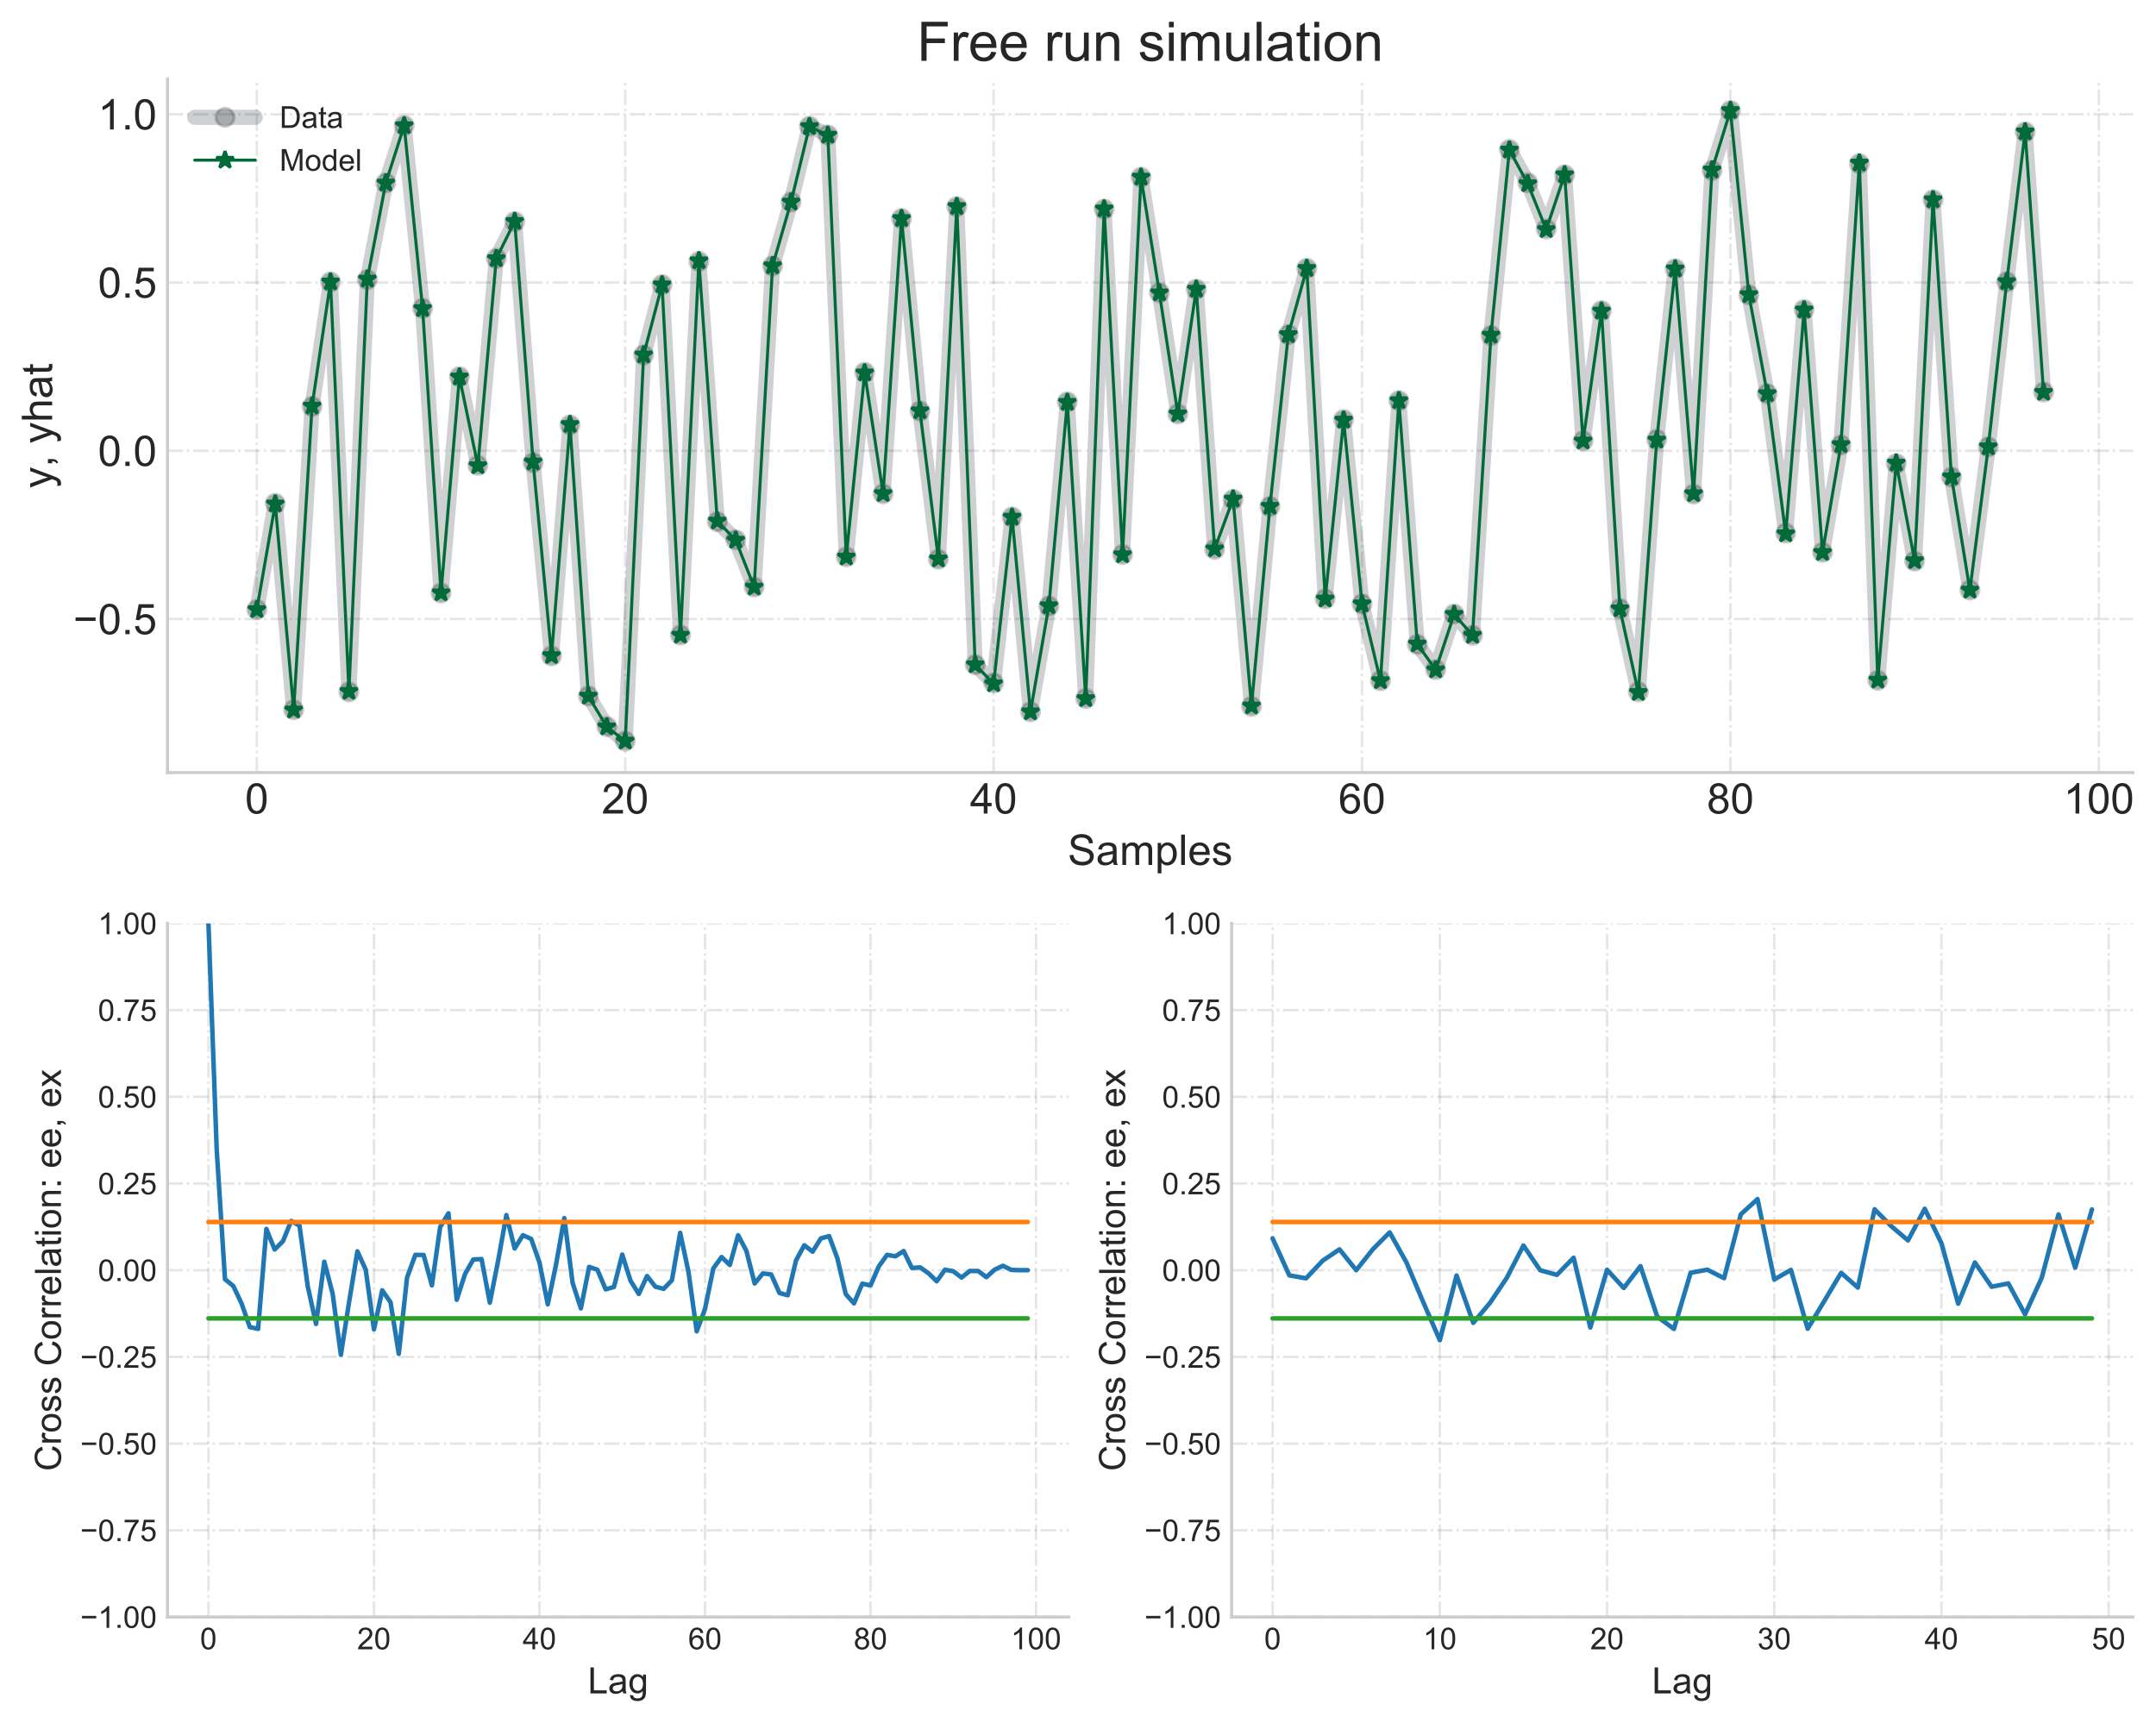 <?xml version="1.0" encoding="utf-8" standalone="no"?>
<!DOCTYPE svg PUBLIC "-//W3C//DTD SVG 1.1//EN"
  "http://www.w3.org/Graphics/SVG/1.1/DTD/svg11.dtd">
<!-- Created with matplotlib (https://matplotlib.org/) -->
<svg height="568.944pt" version="1.1" viewBox="0 0 711.947 568.944" width="711.947pt" xmlns="http://www.w3.org/2000/svg" xmlns:xlink="http://www.w3.org/1999/xlink">
 <defs>
  <style type="text/css">
*{stroke-linecap:butt;stroke-linejoin:round;}
  </style>
 </defs>
 <g id="figure_1">
  <g id="patch_1">
   <path d="M 0 568.944 
L 711.947 568.944 
L 711.947 0 
L 0 0 
z
" style="fill:#ffffff;"/>
  </g>
  <g id="axes_1">
   <g id="patch_2">
    <path d="M 55.304 533.984 
L 352.913 533.984 
L 352.913 304.934 
L 55.304 304.934 
z
" style="fill:#ffffff;"/>
   </g>
   <g id="matplotlib.axis_1">
    <g id="xtick_1">
     <g id="line2d_1">
      <path clip-path="url(#peffc8de2cd)" d="M 68.832 533.984 
L 68.832 304.934 
" style="fill:none;stroke:#808080;stroke-dasharray:5.12,1.28,0.8,1.28;stroke-dashoffset:0;stroke-opacity:0.2;stroke-width:0.8;"/>
     </g>
     <g id="line2d_2"/>
     <g id="text_1">
      <!-- 0 -->
      <defs>
       <path d="M 4.156 35.297 
Q 4.156 48 6.766 55.734 
Q 9.375 63.484 14.516 67.672 
Q 19.672 71.875 27.484 71.875 
Q 33.25 71.875 37.594 69.547 
Q 41.938 67.234 44.766 62.859 
Q 47.609 58.5 49.219 52.219 
Q 50.828 45.953 50.828 35.297 
Q 50.828 22.703 48.234 14.969 
Q 45.656 7.234 40.5 3 
Q 35.359 -1.219 27.484 -1.219 
Q 17.141 -1.219 11.234 6.203 
Q 4.156 15.141 4.156 35.297 
z
M 13.188 35.297 
Q 13.188 17.672 17.312 11.828 
Q 21.438 6 27.484 6 
Q 33.547 6 37.672 11.859 
Q 41.797 17.719 41.797 35.297 
Q 41.797 52.984 37.672 58.781 
Q 33.547 64.594 27.391 64.594 
Q 21.344 64.594 17.719 59.469 
Q 13.188 52.938 13.188 35.297 
z
" id="ArialMT-48"/>
      </defs>
      <g style="fill:#262626;" transform="translate(66.052 544.642)scale(0.1 -0.1)">
       <use xlink:href="#ArialMT-48"/>
      </g>
     </g>
    </g>
    <g id="xtick_2">
     <g id="line2d_3">
      <path clip-path="url(#peffc8de2cd)" d="M 123.489 533.984 
L 123.489 304.934 
" style="fill:none;stroke:#808080;stroke-dasharray:5.12,1.28,0.8,1.28;stroke-dashoffset:0;stroke-opacity:0.2;stroke-width:0.8;"/>
     </g>
     <g id="line2d_4"/>
     <g id="text_2">
      <!-- 20 -->
      <defs>
       <path d="M 50.344 8.453 
L 50.344 0 
L 3.031 0 
Q 2.938 3.172 4.047 6.109 
Q 5.859 10.938 9.828 15.625 
Q 13.812 20.312 21.344 26.469 
Q 33.016 36.031 37.109 41.625 
Q 41.219 47.219 41.219 52.203 
Q 41.219 57.422 37.469 61 
Q 33.734 64.594 27.734 64.594 
Q 21.391 64.594 17.578 60.781 
Q 13.766 56.984 13.719 50.25 
L 4.688 51.172 
Q 5.609 61.281 11.656 66.578 
Q 17.719 71.875 27.938 71.875 
Q 38.234 71.875 44.234 66.156 
Q 50.25 60.453 50.25 52 
Q 50.25 47.703 48.484 43.547 
Q 46.734 39.406 42.656 34.812 
Q 38.578 30.219 29.109 22.219 
Q 21.188 15.578 18.938 13.203 
Q 16.703 10.844 15.234 8.453 
z
" id="ArialMT-50"/>
      </defs>
      <g style="fill:#262626;" transform="translate(117.928 544.642)scale(0.1 -0.1)">
       <use xlink:href="#ArialMT-50"/>
       <use x="55.615" xlink:href="#ArialMT-48"/>
      </g>
     </g>
    </g>
    <g id="xtick_3">
     <g id="line2d_5">
      <path clip-path="url(#peffc8de2cd)" d="M 178.146 533.984 
L 178.146 304.934 
" style="fill:none;stroke:#808080;stroke-dasharray:5.12,1.28,0.8,1.28;stroke-dashoffset:0;stroke-opacity:0.2;stroke-width:0.8;"/>
     </g>
     <g id="line2d_6"/>
     <g id="text_3">
      <!-- 40 -->
      <defs>
       <path d="M 32.328 0 
L 32.328 17.141 
L 1.266 17.141 
L 1.266 25.203 
L 33.938 71.578 
L 41.109 71.578 
L 41.109 25.203 
L 50.781 25.203 
L 50.781 17.141 
L 41.109 17.141 
L 41.109 0 
z
M 32.328 25.203 
L 32.328 57.469 
L 9.906 25.203 
z
" id="ArialMT-52"/>
      </defs>
      <g style="fill:#262626;" transform="translate(172.586 544.642)scale(0.1 -0.1)">
       <use xlink:href="#ArialMT-52"/>
       <use x="55.615" xlink:href="#ArialMT-48"/>
      </g>
     </g>
    </g>
    <g id="xtick_4">
     <g id="line2d_7">
      <path clip-path="url(#peffc8de2cd)" d="M 232.804 533.984 
L 232.804 304.934 
" style="fill:none;stroke:#808080;stroke-dasharray:5.12,1.28,0.8,1.28;stroke-dashoffset:0;stroke-opacity:0.2;stroke-width:0.8;"/>
     </g>
     <g id="line2d_8"/>
     <g id="text_4">
      <!-- 60 -->
      <defs>
       <path d="M 49.75 54.047 
L 41.016 53.375 
Q 39.844 58.547 37.703 60.891 
Q 34.125 64.656 28.906 64.656 
Q 24.703 64.656 21.531 62.312 
Q 17.391 59.281 14.984 53.469 
Q 12.594 47.656 12.5 36.922 
Q 15.672 41.75 20.266 44.094 
Q 24.859 46.438 29.891 46.438 
Q 38.672 46.438 44.844 39.969 
Q 51.031 33.5 51.031 23.25 
Q 51.031 16.5 48.125 10.719 
Q 45.219 4.938 40.141 1.859 
Q 35.062 -1.219 28.609 -1.219 
Q 17.625 -1.219 10.688 6.859 
Q 3.766 14.938 3.766 33.5 
Q 3.766 54.25 11.422 63.672 
Q 18.109 71.875 29.438 71.875 
Q 37.891 71.875 43.281 67.141 
Q 48.688 62.406 49.75 54.047 
z
M 13.875 23.188 
Q 13.875 18.656 15.797 14.5 
Q 17.719 10.359 21.188 8.172 
Q 24.656 6 28.469 6 
Q 34.031 6 38.031 10.484 
Q 42.047 14.984 42.047 22.703 
Q 42.047 30.125 38.078 34.391 
Q 34.125 38.672 28.125 38.672 
Q 22.172 38.672 18.016 34.391 
Q 13.875 30.125 13.875 23.188 
z
" id="ArialMT-54"/>
      </defs>
      <g style="fill:#262626;" transform="translate(227.243 544.642)scale(0.1 -0.1)">
       <use xlink:href="#ArialMT-54"/>
       <use x="55.615" xlink:href="#ArialMT-48"/>
      </g>
     </g>
    </g>
    <g id="xtick_5">
     <g id="line2d_9">
      <path clip-path="url(#peffc8de2cd)" d="M 287.461 533.984 
L 287.461 304.934 
" style="fill:none;stroke:#808080;stroke-dasharray:5.12,1.28,0.8,1.28;stroke-dashoffset:0;stroke-opacity:0.2;stroke-width:0.8;"/>
     </g>
     <g id="line2d_10"/>
     <g id="text_5">
      <!-- 80 -->
      <defs>
       <path d="M 17.672 38.812 
Q 12.203 40.828 9.562 44.531 
Q 6.938 48.25 6.938 53.422 
Q 6.938 61.234 12.547 66.547 
Q 18.172 71.875 27.484 71.875 
Q 36.859 71.875 42.578 66.422 
Q 48.297 60.984 48.297 53.172 
Q 48.297 48.188 45.672 44.5 
Q 43.062 40.828 37.75 38.812 
Q 44.344 36.672 47.781 31.875 
Q 51.219 27.094 51.219 20.453 
Q 51.219 11.281 44.719 5.031 
Q 38.234 -1.219 27.641 -1.219 
Q 17.047 -1.219 10.547 5.047 
Q 4.047 11.328 4.047 20.703 
Q 4.047 27.688 7.594 32.391 
Q 11.141 37.109 17.672 38.812 
z
M 15.922 53.719 
Q 15.922 48.641 19.188 45.406 
Q 22.469 42.188 27.688 42.188 
Q 32.766 42.188 36.016 45.375 
Q 39.266 48.578 39.266 53.219 
Q 39.266 58.062 35.906 61.359 
Q 32.562 64.656 27.594 64.656 
Q 22.562 64.656 19.234 61.422 
Q 15.922 58.203 15.922 53.719 
z
M 13.094 20.656 
Q 13.094 16.891 14.875 13.375 
Q 16.656 9.859 20.172 7.922 
Q 23.688 6 27.734 6 
Q 34.031 6 38.125 10.047 
Q 42.234 14.109 42.234 20.359 
Q 42.234 26.703 38.016 30.859 
Q 33.797 35.016 27.438 35.016 
Q 21.234 35.016 17.156 30.906 
Q 13.094 26.812 13.094 20.656 
z
" id="ArialMT-56"/>
      </defs>
      <g style="fill:#262626;" transform="translate(281.9 544.642)scale(0.1 -0.1)">
       <use xlink:href="#ArialMT-56"/>
       <use x="55.615" xlink:href="#ArialMT-48"/>
      </g>
     </g>
    </g>
    <g id="xtick_6">
     <g id="line2d_11">
      <path clip-path="url(#peffc8de2cd)" d="M 342.118 533.984 
L 342.118 304.934 
" style="fill:none;stroke:#808080;stroke-dasharray:5.12,1.28,0.8,1.28;stroke-dashoffset:0;stroke-opacity:0.2;stroke-width:0.8;"/>
     </g>
     <g id="line2d_12"/>
     <g id="text_6">
      <!-- 100 -->
      <defs>
       <path d="M 37.25 0 
L 28.469 0 
L 28.469 56 
Q 25.297 52.984 20.141 49.953 
Q 14.984 46.922 10.891 45.406 
L 10.891 53.906 
Q 18.266 57.375 23.781 62.297 
Q 29.297 67.234 31.594 71.875 
L 37.25 71.875 
z
" id="ArialMT-49"/>
      </defs>
      <g style="fill:#262626;" transform="translate(333.777 544.642)scale(0.1 -0.1)">
       <use xlink:href="#ArialMT-49"/>
       <use x="55.615" xlink:href="#ArialMT-48"/>
       <use x="111.23" xlink:href="#ArialMT-48"/>
      </g>
     </g>
    </g>
    <g id="text_7">
     <!-- Lag -->
     <defs>
      <path d="M 7.328 0 
L 7.328 71.578 
L 16.797 71.578 
L 16.797 8.453 
L 52.047 8.453 
L 52.047 0 
z
" id="ArialMT-76"/>
      <path d="M 40.438 6.391 
Q 35.547 2.25 31.031 0.531 
Q 26.516 -1.172 21.344 -1.172 
Q 12.797 -1.172 8.203 3 
Q 3.609 7.172 3.609 13.672 
Q 3.609 17.484 5.344 20.625 
Q 7.078 23.781 9.891 25.688 
Q 12.703 27.594 16.219 28.562 
Q 18.797 29.25 24.031 29.891 
Q 34.672 31.156 39.703 32.906 
Q 39.75 34.719 39.75 35.203 
Q 39.75 40.578 37.25 42.781 
Q 33.891 45.75 27.25 45.75 
Q 21.047 45.75 18.094 43.578 
Q 15.141 41.406 13.719 35.891 
L 5.125 37.062 
Q 6.297 42.578 8.984 45.969 
Q 11.672 49.359 16.75 51.188 
Q 21.828 53.031 28.516 53.031 
Q 35.156 53.031 39.297 51.469 
Q 43.453 49.906 45.406 47.531 
Q 47.359 45.172 48.141 41.547 
Q 48.578 39.312 48.578 33.453 
L 48.578 21.734 
Q 48.578 9.469 49.141 6.219 
Q 49.703 2.984 51.375 0 
L 42.188 0 
Q 40.828 2.734 40.438 6.391 
z
M 39.703 26.031 
Q 34.906 24.078 25.344 22.703 
Q 19.922 21.922 17.672 20.938 
Q 15.438 19.969 14.203 18.094 
Q 12.984 16.219 12.984 13.922 
Q 12.984 10.406 15.641 8.062 
Q 18.312 5.719 23.438 5.719 
Q 28.516 5.719 32.469 7.938 
Q 36.422 10.156 38.281 14.016 
Q 39.703 17 39.703 22.797 
z
" id="ArialMT-97"/>
      <path d="M 4.984 -4.297 
L 13.531 -5.562 
Q 14.062 -9.516 16.5 -11.328 
Q 19.781 -13.766 25.438 -13.766 
Q 31.547 -13.766 34.859 -11.328 
Q 38.188 -8.891 39.359 -4.5 
Q 40.047 -1.812 39.984 6.781 
Q 34.234 0 25.641 0 
Q 14.938 0 9.078 7.719 
Q 3.219 15.438 3.219 26.219 
Q 3.219 33.641 5.906 39.906 
Q 8.594 46.188 13.688 49.609 
Q 18.797 53.031 25.688 53.031 
Q 34.859 53.031 40.828 45.609 
L 40.828 51.859 
L 48.922 51.859 
L 48.922 7.031 
Q 48.922 -5.078 46.453 -10.125 
Q 44 -15.188 38.641 -18.109 
Q 33.297 -21.047 25.484 -21.047 
Q 16.219 -21.047 10.5 -16.875 
Q 4.781 -12.703 4.984 -4.297 
z
M 12.25 26.859 
Q 12.25 16.656 16.297 11.969 
Q 20.359 7.281 26.469 7.281 
Q 32.516 7.281 36.609 11.938 
Q 40.719 16.609 40.719 26.562 
Q 40.719 36.078 36.5 40.906 
Q 32.281 45.75 26.312 45.75 
Q 20.453 45.75 16.344 40.984 
Q 12.25 36.234 12.25 26.859 
z
" id="ArialMT-103"/>
     </defs>
     <g style="fill:#262626;" transform="translate(194.099 559.219)scale(0.12 -0.12)">
      <use xlink:href="#ArialMT-76"/>
      <use x="55.615" xlink:href="#ArialMT-97"/>
      <use x="111.23" xlink:href="#ArialMT-103"/>
     </g>
    </g>
   </g>
   <g id="matplotlib.axis_2">
    <g id="ytick_1">
     <g id="line2d_13">
      <path clip-path="url(#peffc8de2cd)" d="M 55.304 533.984 
L 352.913 533.984 
" style="fill:none;stroke:#808080;stroke-dasharray:5.12,1.28,0.8,1.28;stroke-dashoffset:0;stroke-opacity:0.2;stroke-width:0.8;"/>
     </g>
     <g id="line2d_14"/>
     <g id="text_8">
      <!-- −1.00 -->
      <defs>
       <path d="M 52.828 31.203 
L 5.562 31.203 
L 5.562 39.406 
L 52.828 39.406 
z
" id="ArialMT-8722"/>
       <path d="M 9.078 0 
L 9.078 10.016 
L 19.094 10.016 
L 19.094 0 
z
" id="ArialMT-46"/>
      </defs>
      <g style="fill:#262626;" transform="translate(26.503 537.563)scale(0.1 -0.1)">
       <use xlink:href="#ArialMT-8722"/>
       <use x="58.398" xlink:href="#ArialMT-49"/>
       <use x="114.014" xlink:href="#ArialMT-46"/>
       <use x="141.797" xlink:href="#ArialMT-48"/>
       <use x="197.412" xlink:href="#ArialMT-48"/>
      </g>
     </g>
    </g>
    <g id="ytick_2">
     <g id="line2d_15">
      <path clip-path="url(#peffc8de2cd)" d="M 55.304 505.353 
L 352.913 505.353 
" style="fill:none;stroke:#808080;stroke-dasharray:5.12,1.28,0.8,1.28;stroke-dashoffset:0;stroke-opacity:0.2;stroke-width:0.8;"/>
     </g>
     <g id="line2d_16"/>
     <g id="text_9">
      <!-- −0.75 -->
      <defs>
       <path d="M 4.734 62.203 
L 4.734 70.656 
L 51.078 70.656 
L 51.078 63.812 
Q 44.234 56.547 37.516 44.484 
Q 30.812 32.422 27.156 19.672 
Q 24.516 10.688 23.781 0 
L 14.75 0 
Q 14.891 8.453 18.062 20.406 
Q 21.234 32.375 27.172 43.484 
Q 33.109 54.594 39.797 62.203 
z
" id="ArialMT-55"/>
       <path d="M 4.156 18.75 
L 13.375 19.531 
Q 14.406 12.797 18.141 9.391 
Q 21.875 6 27.156 6 
Q 33.5 6 37.891 10.781 
Q 42.281 15.578 42.281 23.484 
Q 42.281 31 38.062 35.344 
Q 33.844 39.703 27 39.703 
Q 22.75 39.703 19.328 37.766 
Q 15.922 35.844 13.969 32.766 
L 5.719 33.844 
L 12.641 70.609 
L 48.25 70.609 
L 48.25 62.203 
L 19.672 62.203 
L 15.828 42.969 
Q 22.266 47.469 29.344 47.469 
Q 38.719 47.469 45.156 40.969 
Q 51.609 34.469 51.609 24.266 
Q 51.609 14.547 45.953 7.469 
Q 39.062 -1.219 27.156 -1.219 
Q 17.391 -1.219 11.203 4.25 
Q 5.031 9.719 4.156 18.75 
z
" id="ArialMT-53"/>
      </defs>
      <g style="fill:#262626;" transform="translate(26.503 508.932)scale(0.1 -0.1)">
       <use xlink:href="#ArialMT-8722"/>
       <use x="58.398" xlink:href="#ArialMT-48"/>
       <use x="114.014" xlink:href="#ArialMT-46"/>
       <use x="141.797" xlink:href="#ArialMT-55"/>
       <use x="197.412" xlink:href="#ArialMT-53"/>
      </g>
     </g>
    </g>
    <g id="ytick_3">
     <g id="line2d_17">
      <path clip-path="url(#peffc8de2cd)" d="M 55.304 476.722 
L 352.913 476.722 
" style="fill:none;stroke:#808080;stroke-dasharray:5.12,1.28,0.8,1.28;stroke-dashoffset:0;stroke-opacity:0.2;stroke-width:0.8;"/>
     </g>
     <g id="line2d_18"/>
     <g id="text_10">
      <!-- −0.50 -->
      <g style="fill:#262626;" transform="translate(26.503 480.3)scale(0.1 -0.1)">
       <use xlink:href="#ArialMT-8722"/>
       <use x="58.398" xlink:href="#ArialMT-48"/>
       <use x="114.014" xlink:href="#ArialMT-46"/>
       <use x="141.797" xlink:href="#ArialMT-53"/>
       <use x="197.412" xlink:href="#ArialMT-48"/>
      </g>
     </g>
    </g>
    <g id="ytick_4">
     <g id="line2d_19">
      <path clip-path="url(#peffc8de2cd)" d="M 55.304 448.09 
L 352.913 448.09 
" style="fill:none;stroke:#808080;stroke-dasharray:5.12,1.28,0.8,1.28;stroke-dashoffset:0;stroke-opacity:0.2;stroke-width:0.8;"/>
     </g>
     <g id="line2d_20"/>
     <g id="text_11">
      <!-- −0.25 -->
      <g style="fill:#262626;" transform="translate(26.503 451.669)scale(0.1 -0.1)">
       <use xlink:href="#ArialMT-8722"/>
       <use x="58.398" xlink:href="#ArialMT-48"/>
       <use x="114.014" xlink:href="#ArialMT-46"/>
       <use x="141.797" xlink:href="#ArialMT-50"/>
       <use x="197.412" xlink:href="#ArialMT-53"/>
      </g>
     </g>
    </g>
    <g id="ytick_5">
     <g id="line2d_21">
      <path clip-path="url(#peffc8de2cd)" d="M 55.304 419.459 
L 352.913 419.459 
" style="fill:none;stroke:#808080;stroke-dasharray:5.12,1.28,0.8,1.28;stroke-dashoffset:0;stroke-opacity:0.2;stroke-width:0.8;"/>
     </g>
     <g id="line2d_22"/>
     <g id="text_12">
      <!-- 0.00 -->
      <g style="fill:#262626;" transform="translate(32.343 423.038)scale(0.1 -0.1)">
       <use xlink:href="#ArialMT-48"/>
       <use x="55.615" xlink:href="#ArialMT-46"/>
       <use x="83.398" xlink:href="#ArialMT-48"/>
       <use x="139.014" xlink:href="#ArialMT-48"/>
      </g>
     </g>
    </g>
    <g id="ytick_6">
     <g id="line2d_23">
      <path clip-path="url(#peffc8de2cd)" d="M 55.304 390.828 
L 352.913 390.828 
" style="fill:none;stroke:#808080;stroke-dasharray:5.12,1.28,0.8,1.28;stroke-dashoffset:0;stroke-opacity:0.2;stroke-width:0.8;"/>
     </g>
     <g id="line2d_24"/>
     <g id="text_13">
      <!-- 0.25 -->
      <g style="fill:#262626;" transform="translate(32.343 394.407)scale(0.1 -0.1)">
       <use xlink:href="#ArialMT-48"/>
       <use x="55.615" xlink:href="#ArialMT-46"/>
       <use x="83.398" xlink:href="#ArialMT-50"/>
       <use x="139.014" xlink:href="#ArialMT-53"/>
      </g>
     </g>
    </g>
    <g id="ytick_7">
     <g id="line2d_25">
      <path clip-path="url(#peffc8de2cd)" d="M 55.304 362.197 
L 352.913 362.197 
" style="fill:none;stroke:#808080;stroke-dasharray:5.12,1.28,0.8,1.28;stroke-dashoffset:0;stroke-opacity:0.2;stroke-width:0.8;"/>
     </g>
     <g id="line2d_26"/>
     <g id="text_14">
      <!-- 0.50 -->
      <g style="fill:#262626;" transform="translate(32.343 365.775)scale(0.1 -0.1)">
       <use xlink:href="#ArialMT-48"/>
       <use x="55.615" xlink:href="#ArialMT-46"/>
       <use x="83.398" xlink:href="#ArialMT-53"/>
       <use x="139.014" xlink:href="#ArialMT-48"/>
      </g>
     </g>
    </g>
    <g id="ytick_8">
     <g id="line2d_27">
      <path clip-path="url(#peffc8de2cd)" d="M 55.304 333.565 
L 352.913 333.565 
" style="fill:none;stroke:#808080;stroke-dasharray:5.12,1.28,0.8,1.28;stroke-dashoffset:0;stroke-opacity:0.2;stroke-width:0.8;"/>
     </g>
     <g id="line2d_28"/>
     <g id="text_15">
      <!-- 0.75 -->
      <g style="fill:#262626;" transform="translate(32.343 337.144)scale(0.1 -0.1)">
       <use xlink:href="#ArialMT-48"/>
       <use x="55.615" xlink:href="#ArialMT-46"/>
       <use x="83.398" xlink:href="#ArialMT-55"/>
       <use x="139.014" xlink:href="#ArialMT-53"/>
      </g>
     </g>
    </g>
    <g id="ytick_9">
     <g id="line2d_29">
      <path clip-path="url(#peffc8de2cd)" d="M 55.304 304.934 
L 352.913 304.934 
" style="fill:none;stroke:#808080;stroke-dasharray:5.12,1.28,0.8,1.28;stroke-dashoffset:0;stroke-opacity:0.2;stroke-width:0.8;"/>
     </g>
     <g id="line2d_30"/>
     <g id="text_16">
      <!-- 1.00 -->
      <g style="fill:#262626;" transform="translate(32.343 308.513)scale(0.1 -0.1)">
       <use xlink:href="#ArialMT-49"/>
       <use x="55.615" xlink:href="#ArialMT-46"/>
       <use x="83.398" xlink:href="#ArialMT-48"/>
       <use x="139.014" xlink:href="#ArialMT-48"/>
      </g>
     </g>
    </g>
    <g id="text_17">
     <!-- Cross Correlation: ee, ex -->
     <defs>
      <path d="M 58.797 25.094 
L 68.266 22.703 
Q 65.281 11.031 57.547 4.906 
Q 49.812 -1.219 38.625 -1.219 
Q 27.047 -1.219 19.797 3.484 
Q 12.547 8.203 8.766 17.141 
Q 4.984 26.078 4.984 36.328 
Q 4.984 47.516 9.25 55.828 
Q 13.531 64.156 21.406 68.469 
Q 29.297 72.797 38.766 72.797 
Q 49.516 72.797 56.828 67.328 
Q 64.156 61.859 67.047 51.953 
L 57.719 49.75 
Q 55.219 57.562 50.484 61.125 
Q 45.75 64.703 38.578 64.703 
Q 30.328 64.703 24.781 60.734 
Q 19.234 56.781 16.984 50.109 
Q 14.75 43.453 14.75 36.375 
Q 14.75 27.25 17.406 20.438 
Q 20.062 13.625 25.672 10.25 
Q 31.297 6.891 37.844 6.891 
Q 45.797 6.891 51.312 11.469 
Q 56.844 16.062 58.797 25.094 
z
" id="ArialMT-67"/>
      <path d="M 6.5 0 
L 6.5 51.859 
L 14.406 51.859 
L 14.406 44 
Q 17.438 49.516 20 51.266 
Q 22.562 53.031 25.641 53.031 
Q 30.078 53.031 34.672 50.203 
L 31.641 42.047 
Q 28.422 43.953 25.203 43.953 
Q 22.312 43.953 20.016 42.219 
Q 17.719 40.484 16.75 37.406 
Q 15.281 32.719 15.281 27.156 
L 15.281 0 
z
" id="ArialMT-114"/>
      <path d="M 3.328 25.922 
Q 3.328 40.328 11.328 47.266 
Q 18.016 53.031 27.641 53.031 
Q 38.328 53.031 45.109 46.016 
Q 51.906 39.016 51.906 26.656 
Q 51.906 16.656 48.906 10.906 
Q 45.906 5.172 40.156 2 
Q 34.422 -1.172 27.641 -1.172 
Q 16.75 -1.172 10.031 5.812 
Q 3.328 12.797 3.328 25.922 
z
M 12.359 25.922 
Q 12.359 15.969 16.703 11.016 
Q 21.047 6.062 27.641 6.062 
Q 34.188 6.062 38.531 11.031 
Q 42.875 16.016 42.875 26.219 
Q 42.875 35.844 38.5 40.797 
Q 34.125 45.75 27.641 45.75 
Q 21.047 45.75 16.703 40.812 
Q 12.359 35.891 12.359 25.922 
z
" id="ArialMT-111"/>
      <path d="M 3.078 15.484 
L 11.766 16.844 
Q 12.5 11.625 15.844 8.844 
Q 19.188 6.062 25.203 6.062 
Q 31.25 6.062 34.172 8.516 
Q 37.109 10.984 37.109 14.312 
Q 37.109 17.281 34.516 19 
Q 32.719 20.172 25.531 21.969 
Q 15.875 24.422 12.141 26.203 
Q 8.406 27.984 6.469 31.125 
Q 4.547 34.281 4.547 38.094 
Q 4.547 41.547 6.125 44.5 
Q 7.719 47.469 10.453 49.422 
Q 12.5 50.922 16.031 51.969 
Q 19.578 53.031 23.641 53.031 
Q 29.734 53.031 34.344 51.266 
Q 38.969 49.516 41.156 46.5 
Q 43.359 43.5 44.188 38.484 
L 35.594 37.312 
Q 35.016 41.312 32.203 43.547 
Q 29.391 45.797 24.266 45.797 
Q 18.219 45.797 15.625 43.797 
Q 13.031 41.797 13.031 39.109 
Q 13.031 37.406 14.109 36.031 
Q 15.188 34.625 17.484 33.688 
Q 18.797 33.203 25.25 31.453 
Q 34.578 28.953 38.25 27.359 
Q 41.938 25.781 44.031 22.75 
Q 46.141 19.734 46.141 15.234 
Q 46.141 10.844 43.578 6.953 
Q 41.016 3.078 36.172 0.953 
Q 31.344 -1.172 25.25 -1.172 
Q 15.141 -1.172 9.844 3.031 
Q 4.547 7.234 3.078 15.484 
z
" id="ArialMT-115"/>
      <path id="ArialMT-32"/>
      <path d="M 42.094 16.703 
L 51.172 15.578 
Q 49.031 7.625 43.219 3.219 
Q 37.406 -1.172 28.375 -1.172 
Q 17 -1.172 10.328 5.828 
Q 3.656 12.844 3.656 25.484 
Q 3.656 38.578 10.391 45.797 
Q 17.141 53.031 27.875 53.031 
Q 38.281 53.031 44.875 45.953 
Q 51.469 38.875 51.469 26.031 
Q 51.469 25.25 51.422 23.688 
L 12.75 23.688 
Q 13.234 15.141 17.578 10.594 
Q 21.922 6.062 28.422 6.062 
Q 33.25 6.062 36.672 8.594 
Q 40.094 11.141 42.094 16.703 
z
M 13.234 30.906 
L 42.188 30.906 
Q 41.609 37.453 38.875 40.719 
Q 34.672 45.797 27.984 45.797 
Q 21.922 45.797 17.797 41.75 
Q 13.672 37.703 13.234 30.906 
z
" id="ArialMT-101"/>
      <path d="M 6.391 0 
L 6.391 71.578 
L 15.188 71.578 
L 15.188 0 
z
" id="ArialMT-108"/>
      <path d="M 25.781 7.859 
L 27.047 0.094 
Q 23.344 -0.688 20.406 -0.688 
Q 15.625 -0.688 12.984 0.828 
Q 10.359 2.344 9.281 4.812 
Q 8.203 7.281 8.203 15.188 
L 8.203 45.016 
L 1.766 45.016 
L 1.766 51.859 
L 8.203 51.859 
L 8.203 64.703 
L 16.938 69.969 
L 16.938 51.859 
L 25.781 51.859 
L 25.781 45.016 
L 16.938 45.016 
L 16.938 14.703 
Q 16.938 10.938 17.406 9.859 
Q 17.875 8.797 18.922 8.156 
Q 19.969 7.516 21.922 7.516 
Q 23.391 7.516 25.781 7.859 
z
" id="ArialMT-116"/>
      <path d="M 6.641 61.469 
L 6.641 71.578 
L 15.438 71.578 
L 15.438 61.469 
z
M 6.641 0 
L 6.641 51.859 
L 15.438 51.859 
L 15.438 0 
z
" id="ArialMT-105"/>
      <path d="M 6.594 0 
L 6.594 51.859 
L 14.5 51.859 
L 14.5 44.484 
Q 20.219 53.031 31 53.031 
Q 35.688 53.031 39.625 51.344 
Q 43.562 49.656 45.516 46.922 
Q 47.469 44.188 48.25 40.438 
Q 48.734 37.984 48.734 31.891 
L 48.734 0 
L 39.938 0 
L 39.938 31.547 
Q 39.938 36.922 38.906 39.578 
Q 37.891 42.234 35.281 43.812 
Q 32.672 45.406 29.156 45.406 
Q 23.531 45.406 19.453 41.844 
Q 15.375 38.281 15.375 28.328 
L 15.375 0 
z
" id="ArialMT-110"/>
      <path d="M 9.031 41.844 
L 9.031 51.859 
L 19.047 51.859 
L 19.047 41.844 
z
M 9.031 0 
L 9.031 10.016 
L 19.047 10.016 
L 19.047 0 
z
" id="ArialMT-58"/>
      <path d="M 8.891 0 
L 8.891 10.016 
L 18.891 10.016 
L 18.891 0 
Q 18.891 -5.516 16.938 -8.906 
Q 14.984 -12.312 10.75 -14.156 
L 8.297 -10.406 
Q 11.078 -9.188 12.391 -6.812 
Q 13.719 -4.438 13.875 0 
z
" id="ArialMT-44"/>
      <path d="M 0.734 0 
L 19.672 26.953 
L 2.156 51.859 
L 13.141 51.859 
L 21.094 39.703 
Q 23.344 36.234 24.703 33.891 
Q 26.859 37.109 28.656 39.594 
L 37.406 51.859 
L 47.906 51.859 
L 29.984 27.438 
L 49.266 0 
L 38.484 0 
L 27.828 16.109 
L 25 20.453 
L 11.375 0 
z
" id="ArialMT-120"/>
     </defs>
     <g style="fill:#262626;" transform="translate(20.118 485.815)rotate(-90)scale(0.12 -0.12)">
      <use xlink:href="#ArialMT-67"/>
      <use x="72.217" xlink:href="#ArialMT-114"/>
      <use x="105.518" xlink:href="#ArialMT-111"/>
      <use x="161.133" xlink:href="#ArialMT-115"/>
      <use x="211.133" xlink:href="#ArialMT-115"/>
      <use x="261.133" xlink:href="#ArialMT-32"/>
      <use x="288.916" xlink:href="#ArialMT-67"/>
      <use x="361.133" xlink:href="#ArialMT-111"/>
      <use x="416.748" xlink:href="#ArialMT-114"/>
      <use x="450.049" xlink:href="#ArialMT-114"/>
      <use x="483.35" xlink:href="#ArialMT-101"/>
      <use x="538.965" xlink:href="#ArialMT-108"/>
      <use x="561.182" xlink:href="#ArialMT-97"/>
      <use x="616.797" xlink:href="#ArialMT-116"/>
      <use x="644.58" xlink:href="#ArialMT-105"/>
      <use x="666.797" xlink:href="#ArialMT-111"/>
      <use x="722.412" xlink:href="#ArialMT-110"/>
      <use x="778.027" xlink:href="#ArialMT-58"/>
      <use x="805.811" xlink:href="#ArialMT-32"/>
      <use x="833.594" xlink:href="#ArialMT-101"/>
      <use x="889.209" xlink:href="#ArialMT-101"/>
      <use x="944.824" xlink:href="#ArialMT-44"/>
      <use x="972.607" xlink:href="#ArialMT-32"/>
      <use x="1000.391" xlink:href="#ArialMT-101"/>
      <use x="1056.006" xlink:href="#ArialMT-120"/>
     </g>
    </g>
   </g>
   <g id="line2d_31">
    <path clip-path="url(#peffc8de2cd)" d="M 68.832 304.934 
L 71.565 379.812 
L 74.298 422.453 
L 77.031 424.662 
L 79.763 430.433 
L 82.496 438.251 
L 85.229 438.833 
L 87.962 405.841 
L 90.695 412.634 
L 93.428 409.896 
L 96.161 403.19 
L 98.894 404.746 
L 101.626 424.817 
L 104.359 437.202 
L 107.092 416.671 
L 109.825 427.13 
L 112.558 447.4 
L 115.291 429.872 
L 118.024 413.235 
L 120.756 419.281 
L 123.489 438.986 
L 126.222 426.109 
L 128.955 430.053 
L 131.688 447.069 
L 134.421 421.87 
L 137.154 414.395 
L 139.886 414.44 
L 142.619 424.479 
L 145.352 405.198 
L 148.085 400.669 
L 150.818 429.219 
L 153.551 420.742 
L 156.284 415.929 
L 159.016 415.78 
L 161.749 430.185 
L 164.482 416.388 
L 167.215 401.267 
L 169.948 412.273 
L 172.681 407.907 
L 175.414 409.145 
L 178.146 416.913 
L 180.879 430.735 
L 183.612 417.612 
L 186.345 402.264 
L 189.078 423.613 
L 191.811 432.07 
L 194.544 418.37 
L 197.277 419.321 
L 200.009 425.79 
L 202.742 424.987 
L 205.475 414.294 
L 208.208 422.93 
L 210.941 427.304 
L 213.674 421.394 
L 216.407 424.907 
L 219.139 425.618 
L 221.872 422.786 
L 224.605 407.131 
L 227.338 419.965 
L 230.071 439.639 
L 232.804 432.264 
L 235.537 418.877 
L 238.269 415.123 
L 241.002 417.723 
L 243.735 407.911 
L 246.468 413.067 
L 249.201 423.845 
L 251.934 420.523 
L 254.667 420.864 
L 257.399 426.991 
L 260.132 427.733 
L 262.865 416.208 
L 265.598 411.222 
L 268.331 413.347 
L 271.064 408.959 
L 273.797 408.208 
L 276.529 415.574 
L 279.262 427.322 
L 281.995 430.414 
L 284.728 423.902 
L 287.461 424.483 
L 290.194 418.213 
L 292.927 414.386 
L 295.66 414.876 
L 298.392 413.14 
L 301.125 418.727 
L 303.858 418.529 
L 306.591 420.462 
L 309.324 423.117 
L 312.057 419.295 
L 314.79 419.809 
L 317.522 421.886 
L 320.255 419.706 
L 322.988 419.719 
L 325.721 421.752 
L 328.454 419.275 
L 331.187 418.001 
L 333.92 419.352 
L 336.652 419.459 
L 339.385 419.459 
" style="fill:none;stroke:#1f77b4;stroke-linecap:round;stroke-width:1.5;"/>
   </g>
   <g id="line2d_32">
    <path clip-path="url(#peffc8de2cd)" d="M 68.832 403.547 
L 71.565 403.547 
L 74.298 403.547 
L 77.031 403.547 
L 79.763 403.547 
L 82.496 403.547 
L 85.229 403.547 
L 87.962 403.547 
L 90.695 403.547 
L 93.428 403.547 
L 96.161 403.547 
L 98.894 403.547 
L 101.626 403.547 
L 104.359 403.547 
L 107.092 403.547 
L 109.825 403.547 
L 112.558 403.547 
L 115.291 403.547 
L 118.024 403.547 
L 120.756 403.547 
L 123.489 403.547 
L 126.222 403.547 
L 128.955 403.547 
L 131.688 403.547 
L 134.421 403.547 
L 137.154 403.547 
L 139.886 403.547 
L 142.619 403.547 
L 145.352 403.547 
L 148.085 403.547 
L 150.818 403.547 
L 153.551 403.547 
L 156.284 403.547 
L 159.016 403.547 
L 161.749 403.547 
L 164.482 403.547 
L 167.215 403.547 
L 169.948 403.547 
L 172.681 403.547 
L 175.414 403.547 
L 178.146 403.547 
L 180.879 403.547 
L 183.612 403.547 
L 186.345 403.547 
L 189.078 403.547 
L 191.811 403.547 
L 194.544 403.547 
L 197.277 403.547 
L 200.009 403.547 
L 202.742 403.547 
L 205.475 403.547 
L 208.208 403.547 
L 210.941 403.547 
L 213.674 403.547 
L 216.407 403.547 
L 219.139 403.547 
L 221.872 403.547 
L 224.605 403.547 
L 227.338 403.547 
L 230.071 403.547 
L 232.804 403.547 
L 235.537 403.547 
L 238.269 403.547 
L 241.002 403.547 
L 243.735 403.547 
L 246.468 403.547 
L 249.201 403.547 
L 251.934 403.547 
L 254.667 403.547 
L 257.399 403.547 
L 260.132 403.547 
L 262.865 403.547 
L 265.598 403.547 
L 268.331 403.547 
L 271.064 403.547 
L 273.797 403.547 
L 276.529 403.547 
L 279.262 403.547 
L 281.995 403.547 
L 284.728 403.547 
L 287.461 403.547 
L 290.194 403.547 
L 292.927 403.547 
L 295.66 403.547 
L 298.392 403.547 
L 301.125 403.547 
L 303.858 403.547 
L 306.591 403.547 
L 309.324 403.547 
L 312.057 403.547 
L 314.79 403.547 
L 317.522 403.547 
L 320.255 403.547 
L 322.988 403.547 
L 325.721 403.547 
L 328.454 403.547 
L 331.187 403.547 
L 333.92 403.547 
L 336.652 403.547 
L 339.385 403.547 
" style="fill:none;stroke:#ff7f0e;stroke-linecap:round;stroke-width:1.5;"/>
   </g>
   <g id="line2d_33">
    <path clip-path="url(#peffc8de2cd)" d="M 68.832 435.371 
L 71.565 435.371 
L 74.298 435.371 
L 77.031 435.371 
L 79.763 435.371 
L 82.496 435.371 
L 85.229 435.371 
L 87.962 435.371 
L 90.695 435.371 
L 93.428 435.371 
L 96.161 435.371 
L 98.894 435.371 
L 101.626 435.371 
L 104.359 435.371 
L 107.092 435.371 
L 109.825 435.371 
L 112.558 435.371 
L 115.291 435.371 
L 118.024 435.371 
L 120.756 435.371 
L 123.489 435.371 
L 126.222 435.371 
L 128.955 435.371 
L 131.688 435.371 
L 134.421 435.371 
L 137.154 435.371 
L 139.886 435.371 
L 142.619 435.371 
L 145.352 435.371 
L 148.085 435.371 
L 150.818 435.371 
L 153.551 435.371 
L 156.284 435.371 
L 159.016 435.371 
L 161.749 435.371 
L 164.482 435.371 
L 167.215 435.371 
L 169.948 435.371 
L 172.681 435.371 
L 175.414 435.371 
L 178.146 435.371 
L 180.879 435.371 
L 183.612 435.371 
L 186.345 435.371 
L 189.078 435.371 
L 191.811 435.371 
L 194.544 435.371 
L 197.277 435.371 
L 200.009 435.371 
L 202.742 435.371 
L 205.475 435.371 
L 208.208 435.371 
L 210.941 435.371 
L 213.674 435.371 
L 216.407 435.371 
L 219.139 435.371 
L 221.872 435.371 
L 224.605 435.371 
L 227.338 435.371 
L 230.071 435.371 
L 232.804 435.371 
L 235.537 435.371 
L 238.269 435.371 
L 241.002 435.371 
L 243.735 435.371 
L 246.468 435.371 
L 249.201 435.371 
L 251.934 435.371 
L 254.667 435.371 
L 257.399 435.371 
L 260.132 435.371 
L 262.865 435.371 
L 265.598 435.371 
L 268.331 435.371 
L 271.064 435.371 
L 273.797 435.371 
L 276.529 435.371 
L 279.262 435.371 
L 281.995 435.371 
L 284.728 435.371 
L 287.461 435.371 
L 290.194 435.371 
L 292.927 435.371 
L 295.66 435.371 
L 298.392 435.371 
L 301.125 435.371 
L 303.858 435.371 
L 306.591 435.371 
L 309.324 435.371 
L 312.057 435.371 
L 314.79 435.371 
L 317.522 435.371 
L 320.255 435.371 
L 322.988 435.371 
L 325.721 435.371 
L 328.454 435.371 
L 331.187 435.371 
L 333.92 435.371 
L 336.652 435.371 
L 339.385 435.371 
" style="fill:none;stroke:#2ca02c;stroke-linecap:round;stroke-width:1.5;"/>
   </g>
   <g id="patch_3">
    <path d="M 55.304 533.984 
L 55.304 304.934 
" style="fill:none;stroke:#cccccc;stroke-linecap:square;stroke-linejoin:miter;"/>
   </g>
   <g id="patch_4">
    <path d="M 55.304 533.984 
L 352.913 533.984 
" style="fill:none;stroke:#cccccc;stroke-linecap:square;stroke-linejoin:miter;"/>
   </g>
  </g>
  <g id="axes_2">
   <g id="patch_5">
    <path d="M 406.713 533.984 
L 704.322 533.984 
L 704.322 304.934 
L 406.713 304.934 
z
" style="fill:#ffffff;"/>
   </g>
   <g id="matplotlib.axis_3">
    <g id="xtick_7">
     <g id="line2d_34">
      <path clip-path="url(#p7d44d56d7d)" d="M 420.241 533.984 
L 420.241 304.934 
" style="fill:none;stroke:#808080;stroke-dasharray:5.12,1.28,0.8,1.28;stroke-dashoffset:0;stroke-opacity:0.2;stroke-width:0.8;"/>
     </g>
     <g id="line2d_35"/>
     <g id="text_18">
      <!-- 0 -->
      <g style="fill:#262626;" transform="translate(417.46 544.642)scale(0.1 -0.1)">
       <use xlink:href="#ArialMT-48"/>
      </g>
     </g>
    </g>
    <g id="xtick_8">
     <g id="line2d_36">
      <path clip-path="url(#p7d44d56d7d)" d="M 475.456 533.984 
L 475.456 304.934 
" style="fill:none;stroke:#808080;stroke-dasharray:5.12,1.28,0.8,1.28;stroke-dashoffset:0;stroke-opacity:0.2;stroke-width:0.8;"/>
     </g>
     <g id="line2d_37"/>
     <g id="text_19">
      <!-- 10 -->
      <g style="fill:#262626;" transform="translate(469.895 544.642)scale(0.1 -0.1)">
       <use xlink:href="#ArialMT-49"/>
       <use x="55.615" xlink:href="#ArialMT-48"/>
      </g>
     </g>
    </g>
    <g id="xtick_9">
     <g id="line2d_38">
      <path clip-path="url(#p7d44d56d7d)" d="M 530.671 533.984 
L 530.671 304.934 
" style="fill:none;stroke:#808080;stroke-dasharray:5.12,1.28,0.8,1.28;stroke-dashoffset:0;stroke-opacity:0.2;stroke-width:0.8;"/>
     </g>
     <g id="line2d_39"/>
     <g id="text_20">
      <!-- 20 -->
      <g style="fill:#262626;" transform="translate(525.11 544.642)scale(0.1 -0.1)">
       <use xlink:href="#ArialMT-50"/>
       <use x="55.615" xlink:href="#ArialMT-48"/>
      </g>
     </g>
    </g>
    <g id="xtick_10">
     <g id="line2d_40">
      <path clip-path="url(#p7d44d56d7d)" d="M 585.885 533.984 
L 585.885 304.934 
" style="fill:none;stroke:#808080;stroke-dasharray:5.12,1.28,0.8,1.28;stroke-dashoffset:0;stroke-opacity:0.2;stroke-width:0.8;"/>
     </g>
     <g id="line2d_41"/>
     <g id="text_21">
      <!-- 30 -->
      <defs>
       <path d="M 4.203 18.891 
L 12.984 20.062 
Q 14.5 12.594 18.141 9.297 
Q 21.781 6 27 6 
Q 33.203 6 37.469 10.297 
Q 41.75 14.594 41.75 20.953 
Q 41.75 27 37.797 30.922 
Q 33.844 34.859 27.734 34.859 
Q 25.25 34.859 21.531 33.891 
L 22.516 41.609 
Q 23.391 41.5 23.922 41.5 
Q 29.547 41.5 34.031 44.422 
Q 38.531 47.359 38.531 53.469 
Q 38.531 58.297 35.25 61.469 
Q 31.984 64.656 26.812 64.656 
Q 21.688 64.656 18.266 61.422 
Q 14.844 58.203 13.875 51.766 
L 5.078 53.328 
Q 6.688 62.156 12.391 67.016 
Q 18.109 71.875 26.609 71.875 
Q 32.469 71.875 37.391 69.359 
Q 42.328 66.844 44.938 62.5 
Q 47.562 58.156 47.562 53.266 
Q 47.562 48.641 45.062 44.828 
Q 42.578 41.016 37.703 38.766 
Q 44.047 37.312 47.562 32.688 
Q 51.078 28.078 51.078 21.141 
Q 51.078 11.766 44.234 5.25 
Q 37.406 -1.266 26.953 -1.266 
Q 17.531 -1.266 11.297 4.344 
Q 5.078 9.969 4.203 18.891 
z
" id="ArialMT-51"/>
      </defs>
      <g style="fill:#262626;" transform="translate(580.325 544.642)scale(0.1 -0.1)">
       <use xlink:href="#ArialMT-51"/>
       <use x="55.615" xlink:href="#ArialMT-48"/>
      </g>
     </g>
    </g>
    <g id="xtick_11">
     <g id="line2d_42">
      <path clip-path="url(#p7d44d56d7d)" d="M 641.1 533.984 
L 641.1 304.934 
" style="fill:none;stroke:#808080;stroke-dasharray:5.12,1.28,0.8,1.28;stroke-dashoffset:0;stroke-opacity:0.2;stroke-width:0.8;"/>
     </g>
     <g id="line2d_43"/>
     <g id="text_22">
      <!-- 40 -->
      <g style="fill:#262626;" transform="translate(635.539 544.642)scale(0.1 -0.1)">
       <use xlink:href="#ArialMT-52"/>
       <use x="55.615" xlink:href="#ArialMT-48"/>
      </g>
     </g>
    </g>
    <g id="xtick_12">
     <g id="line2d_44">
      <path clip-path="url(#p7d44d56d7d)" d="M 696.315 533.984 
L 696.315 304.934 
" style="fill:none;stroke:#808080;stroke-dasharray:5.12,1.28,0.8,1.28;stroke-dashoffset:0;stroke-opacity:0.2;stroke-width:0.8;"/>
     </g>
     <g id="line2d_45"/>
     <g id="text_23">
      <!-- 50 -->
      <g style="fill:#262626;" transform="translate(690.754 544.642)scale(0.1 -0.1)">
       <use xlink:href="#ArialMT-53"/>
       <use x="55.615" xlink:href="#ArialMT-48"/>
      </g>
     </g>
    </g>
    <g id="text_24">
     <!-- Lag -->
     <g style="fill:#262626;" transform="translate(545.508 559.219)scale(0.12 -0.12)">
      <use xlink:href="#ArialMT-76"/>
      <use x="55.615" xlink:href="#ArialMT-97"/>
      <use x="111.23" xlink:href="#ArialMT-103"/>
     </g>
    </g>
   </g>
   <g id="matplotlib.axis_4">
    <g id="ytick_10">
     <g id="line2d_46">
      <path clip-path="url(#p7d44d56d7d)" d="M 406.713 533.984 
L 704.322 533.984 
" style="fill:none;stroke:#808080;stroke-dasharray:5.12,1.28,0.8,1.28;stroke-dashoffset:0;stroke-opacity:0.2;stroke-width:0.8;"/>
     </g>
     <g id="line2d_47"/>
     <g id="text_25">
      <!-- −1.00 -->
      <g style="fill:#262626;" transform="translate(377.911 537.563)scale(0.1 -0.1)">
       <use xlink:href="#ArialMT-8722"/>
       <use x="58.398" xlink:href="#ArialMT-49"/>
       <use x="114.014" xlink:href="#ArialMT-46"/>
       <use x="141.797" xlink:href="#ArialMT-48"/>
       <use x="197.412" xlink:href="#ArialMT-48"/>
      </g>
     </g>
    </g>
    <g id="ytick_11">
     <g id="line2d_48">
      <path clip-path="url(#p7d44d56d7d)" d="M 406.713 505.353 
L 704.322 505.353 
" style="fill:none;stroke:#808080;stroke-dasharray:5.12,1.28,0.8,1.28;stroke-dashoffset:0;stroke-opacity:0.2;stroke-width:0.8;"/>
     </g>
     <g id="line2d_49"/>
     <g id="text_26">
      <!-- −0.75 -->
      <g style="fill:#262626;" transform="translate(377.911 508.932)scale(0.1 -0.1)">
       <use xlink:href="#ArialMT-8722"/>
       <use x="58.398" xlink:href="#ArialMT-48"/>
       <use x="114.014" xlink:href="#ArialMT-46"/>
       <use x="141.797" xlink:href="#ArialMT-55"/>
       <use x="197.412" xlink:href="#ArialMT-53"/>
      </g>
     </g>
    </g>
    <g id="ytick_12">
     <g id="line2d_50">
      <path clip-path="url(#p7d44d56d7d)" d="M 406.713 476.722 
L 704.322 476.722 
" style="fill:none;stroke:#808080;stroke-dasharray:5.12,1.28,0.8,1.28;stroke-dashoffset:0;stroke-opacity:0.2;stroke-width:0.8;"/>
     </g>
     <g id="line2d_51"/>
     <g id="text_27">
      <!-- −0.50 -->
      <g style="fill:#262626;" transform="translate(377.911 480.3)scale(0.1 -0.1)">
       <use xlink:href="#ArialMT-8722"/>
       <use x="58.398" xlink:href="#ArialMT-48"/>
       <use x="114.014" xlink:href="#ArialMT-46"/>
       <use x="141.797" xlink:href="#ArialMT-53"/>
       <use x="197.412" xlink:href="#ArialMT-48"/>
      </g>
     </g>
    </g>
    <g id="ytick_13">
     <g id="line2d_52">
      <path clip-path="url(#p7d44d56d7d)" d="M 406.713 448.09 
L 704.322 448.09 
" style="fill:none;stroke:#808080;stroke-dasharray:5.12,1.28,0.8,1.28;stroke-dashoffset:0;stroke-opacity:0.2;stroke-width:0.8;"/>
     </g>
     <g id="line2d_53"/>
     <g id="text_28">
      <!-- −0.25 -->
      <g style="fill:#262626;" transform="translate(377.911 451.669)scale(0.1 -0.1)">
       <use xlink:href="#ArialMT-8722"/>
       <use x="58.398" xlink:href="#ArialMT-48"/>
       <use x="114.014" xlink:href="#ArialMT-46"/>
       <use x="141.797" xlink:href="#ArialMT-50"/>
       <use x="197.412" xlink:href="#ArialMT-53"/>
      </g>
     </g>
    </g>
    <g id="ytick_14">
     <g id="line2d_54">
      <path clip-path="url(#p7d44d56d7d)" d="M 406.713 419.459 
L 704.322 419.459 
" style="fill:none;stroke:#808080;stroke-dasharray:5.12,1.28,0.8,1.28;stroke-dashoffset:0;stroke-opacity:0.2;stroke-width:0.8;"/>
     </g>
     <g id="line2d_55"/>
     <g id="text_29">
      <!-- 0.00 -->
      <g style="fill:#262626;" transform="translate(383.752 423.038)scale(0.1 -0.1)">
       <use xlink:href="#ArialMT-48"/>
       <use x="55.615" xlink:href="#ArialMT-46"/>
       <use x="83.398" xlink:href="#ArialMT-48"/>
       <use x="139.014" xlink:href="#ArialMT-48"/>
      </g>
     </g>
    </g>
    <g id="ytick_15">
     <g id="line2d_56">
      <path clip-path="url(#p7d44d56d7d)" d="M 406.713 390.828 
L 704.322 390.828 
" style="fill:none;stroke:#808080;stroke-dasharray:5.12,1.28,0.8,1.28;stroke-dashoffset:0;stroke-opacity:0.2;stroke-width:0.8;"/>
     </g>
     <g id="line2d_57"/>
     <g id="text_30">
      <!-- 0.25 -->
      <g style="fill:#262626;" transform="translate(383.752 394.407)scale(0.1 -0.1)">
       <use xlink:href="#ArialMT-48"/>
       <use x="55.615" xlink:href="#ArialMT-46"/>
       <use x="83.398" xlink:href="#ArialMT-50"/>
       <use x="139.014" xlink:href="#ArialMT-53"/>
      </g>
     </g>
    </g>
    <g id="ytick_16">
     <g id="line2d_58">
      <path clip-path="url(#p7d44d56d7d)" d="M 406.713 362.197 
L 704.322 362.197 
" style="fill:none;stroke:#808080;stroke-dasharray:5.12,1.28,0.8,1.28;stroke-dashoffset:0;stroke-opacity:0.2;stroke-width:0.8;"/>
     </g>
     <g id="line2d_59"/>
     <g id="text_31">
      <!-- 0.50 -->
      <g style="fill:#262626;" transform="translate(383.752 365.775)scale(0.1 -0.1)">
       <use xlink:href="#ArialMT-48"/>
       <use x="55.615" xlink:href="#ArialMT-46"/>
       <use x="83.398" xlink:href="#ArialMT-53"/>
       <use x="139.014" xlink:href="#ArialMT-48"/>
      </g>
     </g>
    </g>
    <g id="ytick_17">
     <g id="line2d_60">
      <path clip-path="url(#p7d44d56d7d)" d="M 406.713 333.565 
L 704.322 333.565 
" style="fill:none;stroke:#808080;stroke-dasharray:5.12,1.28,0.8,1.28;stroke-dashoffset:0;stroke-opacity:0.2;stroke-width:0.8;"/>
     </g>
     <g id="line2d_61"/>
     <g id="text_32">
      <!-- 0.75 -->
      <g style="fill:#262626;" transform="translate(383.752 337.144)scale(0.1 -0.1)">
       <use xlink:href="#ArialMT-48"/>
       <use x="55.615" xlink:href="#ArialMT-46"/>
       <use x="83.398" xlink:href="#ArialMT-55"/>
       <use x="139.014" xlink:href="#ArialMT-53"/>
      </g>
     </g>
    </g>
    <g id="ytick_18">
     <g id="line2d_62">
      <path clip-path="url(#p7d44d56d7d)" d="M 406.713 304.934 
L 704.322 304.934 
" style="fill:none;stroke:#808080;stroke-dasharray:5.12,1.28,0.8,1.28;stroke-dashoffset:0;stroke-opacity:0.2;stroke-width:0.8;"/>
     </g>
     <g id="line2d_63"/>
     <g id="text_33">
      <!-- 1.00 -->
      <g style="fill:#262626;" transform="translate(383.752 308.513)scale(0.1 -0.1)">
       <use xlink:href="#ArialMT-49"/>
       <use x="55.615" xlink:href="#ArialMT-46"/>
       <use x="83.398" xlink:href="#ArialMT-48"/>
       <use x="139.014" xlink:href="#ArialMT-48"/>
      </g>
     </g>
    </g>
    <g id="text_34">
     <!-- Cross Correlation: ee, ex -->
     <g style="fill:#262626;" transform="translate(371.526 485.815)rotate(-90)scale(0.12 -0.12)">
      <use xlink:href="#ArialMT-67"/>
      <use x="72.217" xlink:href="#ArialMT-114"/>
      <use x="105.518" xlink:href="#ArialMT-111"/>
      <use x="161.133" xlink:href="#ArialMT-115"/>
      <use x="211.133" xlink:href="#ArialMT-115"/>
      <use x="261.133" xlink:href="#ArialMT-32"/>
      <use x="288.916" xlink:href="#ArialMT-67"/>
      <use x="361.133" xlink:href="#ArialMT-111"/>
      <use x="416.748" xlink:href="#ArialMT-114"/>
      <use x="450.049" xlink:href="#ArialMT-114"/>
      <use x="483.35" xlink:href="#ArialMT-101"/>
      <use x="538.965" xlink:href="#ArialMT-108"/>
      <use x="561.182" xlink:href="#ArialMT-97"/>
      <use x="616.797" xlink:href="#ArialMT-116"/>
      <use x="644.58" xlink:href="#ArialMT-105"/>
      <use x="666.797" xlink:href="#ArialMT-111"/>
      <use x="722.412" xlink:href="#ArialMT-110"/>
      <use x="778.027" xlink:href="#ArialMT-58"/>
      <use x="805.811" xlink:href="#ArialMT-32"/>
      <use x="833.594" xlink:href="#ArialMT-101"/>
      <use x="889.209" xlink:href="#ArialMT-101"/>
      <use x="944.824" xlink:href="#ArialMT-44"/>
      <use x="972.607" xlink:href="#ArialMT-32"/>
      <use x="1000.391" xlink:href="#ArialMT-101"/>
      <use x="1056.006" xlink:href="#ArialMT-120"/>
     </g>
    </g>
   </g>
   <g id="line2d_64">
    <path clip-path="url(#p7d44d56d7d)" d="M 420.241 408.956 
L 425.762 421.172 
L 431.284 422.138 
L 436.805 416.288 
L 442.327 412.579 
L 447.848 419.454 
L 453.37 412.501 
L 458.891 406.981 
L 464.413 416.848 
L 469.934 429.913 
L 475.456 442.578 
L 480.977 421.222 
L 486.499 436.839 
L 492.02 430.241 
L 497.542 422.029 
L 503.063 411.309 
L 508.585 419.472 
L 514.106 420.999 
L 519.628 415.339 
L 525.149 438.361 
L 530.671 419.321 
L 536.192 425.324 
L 541.714 418.125 
L 547.235 434.747 
L 552.757 438.853 
L 558.278 420.291 
L 563.799 419.295 
L 569.321 422.094 
L 574.842 401.016 
L 580.364 395.978 
L 585.885 422.538 
L 591.407 419.363 
L 596.928 438.792 
L 602.45 429.56 
L 607.971 420.34 
L 613.493 425.195 
L 619.014 399.347 
L 624.536 404.932 
L 630.057 409.621 
L 635.579 399.175 
L 641.1 410.561 
L 646.622 430.519 
L 652.143 416.918 
L 657.665 424.929 
L 663.186 423.825 
L 668.708 434.044 
L 674.229 421.928 
L 679.751 401.059 
L 685.272 418.628 
L 690.794 399.388 
" style="fill:none;stroke:#1f77b4;stroke-linecap:round;stroke-width:1.5;"/>
   </g>
   <g id="line2d_65">
    <path clip-path="url(#p7d44d56d7d)" d="M 420.241 403.547 
L 425.762 403.547 
L 431.284 403.547 
L 436.805 403.547 
L 442.327 403.547 
L 447.848 403.547 
L 453.37 403.547 
L 458.891 403.547 
L 464.413 403.547 
L 469.934 403.547 
L 475.456 403.547 
L 480.977 403.547 
L 486.499 403.547 
L 492.02 403.547 
L 497.542 403.547 
L 503.063 403.547 
L 508.585 403.547 
L 514.106 403.547 
L 519.628 403.547 
L 525.149 403.547 
L 530.671 403.547 
L 536.192 403.547 
L 541.714 403.547 
L 547.235 403.547 
L 552.757 403.547 
L 558.278 403.547 
L 563.799 403.547 
L 569.321 403.547 
L 574.842 403.547 
L 580.364 403.547 
L 585.885 403.547 
L 591.407 403.547 
L 596.928 403.547 
L 602.45 403.547 
L 607.971 403.547 
L 613.493 403.547 
L 619.014 403.547 
L 624.536 403.547 
L 630.057 403.547 
L 635.579 403.547 
L 641.1 403.547 
L 646.622 403.547 
L 652.143 403.547 
L 657.665 403.547 
L 663.186 403.547 
L 668.708 403.547 
L 674.229 403.547 
L 679.751 403.547 
L 685.272 403.547 
L 690.794 403.547 
" style="fill:none;stroke:#ff7f0e;stroke-linecap:round;stroke-width:1.5;"/>
   </g>
   <g id="line2d_66">
    <path clip-path="url(#p7d44d56d7d)" d="M 420.241 435.371 
L 425.762 435.371 
L 431.284 435.371 
L 436.805 435.371 
L 442.327 435.371 
L 447.848 435.371 
L 453.37 435.371 
L 458.891 435.371 
L 464.413 435.371 
L 469.934 435.371 
L 475.456 435.371 
L 480.977 435.371 
L 486.499 435.371 
L 492.02 435.371 
L 497.542 435.371 
L 503.063 435.371 
L 508.585 435.371 
L 514.106 435.371 
L 519.628 435.371 
L 525.149 435.371 
L 530.671 435.371 
L 536.192 435.371 
L 541.714 435.371 
L 547.235 435.371 
L 552.757 435.371 
L 558.278 435.371 
L 563.799 435.371 
L 569.321 435.371 
L 574.842 435.371 
L 580.364 435.371 
L 585.885 435.371 
L 591.407 435.371 
L 596.928 435.371 
L 602.45 435.371 
L 607.971 435.371 
L 613.493 435.371 
L 619.014 435.371 
L 624.536 435.371 
L 630.057 435.371 
L 635.579 435.371 
L 641.1 435.371 
L 646.622 435.371 
L 652.143 435.371 
L 657.665 435.371 
L 663.186 435.371 
L 668.708 435.371 
L 674.229 435.371 
L 679.751 435.371 
L 685.272 435.371 
L 690.794 435.371 
" style="fill:none;stroke:#2ca02c;stroke-linecap:round;stroke-width:1.5;"/>
   </g>
   <g id="patch_6">
    <path d="M 406.713 533.984 
L 406.713 304.934 
" style="fill:none;stroke:#cccccc;stroke-linecap:square;stroke-linejoin:miter;"/>
   </g>
   <g id="patch_7">
    <path d="M 406.713 533.984 
L 704.322 533.984 
" style="fill:none;stroke:#cccccc;stroke-linecap:square;stroke-linejoin:miter;"/>
   </g>
  </g>
  <g id="axes_3">
   <g id="patch_8">
    <path d="M 55.304 255.134 
L 704.322 255.134 
L 704.322 26.084 
L 55.304 26.084 
z
" style="fill:#ffffff;"/>
   </g>
   <g id="matplotlib.axis_5">
    <g id="xtick_13">
     <g id="line2d_67">
      <path clip-path="url(#pef16ca6ba4)" d="M 84.805 255.134 
L 84.805 26.084 
" style="fill:none;stroke:#808080;stroke-dasharray:5.12,1.28,0.8,1.28;stroke-dashoffset:0;stroke-opacity:0.2;stroke-width:0.8;"/>
     </g>
     <g id="line2d_68"/>
     <g id="text_35">
      <!-- 0 -->
      <g style="fill:#262626;" transform="translate(80.912 268.655)scale(0.14 -0.14)">
       <use xlink:href="#ArialMT-48"/>
      </g>
     </g>
    </g>
    <g id="xtick_14">
     <g id="line2d_69">
      <path clip-path="url(#pef16ca6ba4)" d="M 206.458 255.134 
L 206.458 26.084 
" style="fill:none;stroke:#808080;stroke-dasharray:5.12,1.28,0.8,1.28;stroke-dashoffset:0;stroke-opacity:0.2;stroke-width:0.8;"/>
     </g>
     <g id="line2d_70"/>
     <g id="text_36">
      <!-- 20 -->
      <g style="fill:#262626;" transform="translate(198.673 268.655)scale(0.14 -0.14)">
       <use xlink:href="#ArialMT-50"/>
       <use x="55.615" xlink:href="#ArialMT-48"/>
      </g>
     </g>
    </g>
    <g id="xtick_15">
     <g id="line2d_71">
      <path clip-path="url(#pef16ca6ba4)" d="M 328.111 255.134 
L 328.111 26.084 
" style="fill:none;stroke:#808080;stroke-dasharray:5.12,1.28,0.8,1.28;stroke-dashoffset:0;stroke-opacity:0.2;stroke-width:0.8;"/>
     </g>
     <g id="line2d_72"/>
     <g id="text_37">
      <!-- 40 -->
      <g style="fill:#262626;" transform="translate(320.325 268.655)scale(0.14 -0.14)">
       <use xlink:href="#ArialMT-52"/>
       <use x="55.615" xlink:href="#ArialMT-48"/>
      </g>
     </g>
    </g>
    <g id="xtick_16">
     <g id="line2d_73">
      <path clip-path="url(#pef16ca6ba4)" d="M 449.763 255.134 
L 449.763 26.084 
" style="fill:none;stroke:#808080;stroke-dasharray:5.12,1.28,0.8,1.28;stroke-dashoffset:0;stroke-opacity:0.2;stroke-width:0.8;"/>
     </g>
     <g id="line2d_74"/>
     <g id="text_38">
      <!-- 60 -->
      <g style="fill:#262626;" transform="translate(441.978 268.655)scale(0.14 -0.14)">
       <use xlink:href="#ArialMT-54"/>
       <use x="55.615" xlink:href="#ArialMT-48"/>
      </g>
     </g>
    </g>
    <g id="xtick_17">
     <g id="line2d_75">
      <path clip-path="url(#pef16ca6ba4)" d="M 571.416 255.134 
L 571.416 26.084 
" style="fill:none;stroke:#808080;stroke-dasharray:5.12,1.28,0.8,1.28;stroke-dashoffset:0;stroke-opacity:0.2;stroke-width:0.8;"/>
     </g>
     <g id="line2d_76"/>
     <g id="text_39">
      <!-- 80 -->
      <g style="fill:#262626;" transform="translate(563.631 268.655)scale(0.14 -0.14)">
       <use xlink:href="#ArialMT-56"/>
       <use x="55.615" xlink:href="#ArialMT-48"/>
      </g>
     </g>
    </g>
    <g id="xtick_18">
     <g id="line2d_77">
      <path clip-path="url(#pef16ca6ba4)" d="M 693.069 255.134 
L 693.069 26.084 
" style="fill:none;stroke:#808080;stroke-dasharray:5.12,1.28,0.8,1.28;stroke-dashoffset:0;stroke-opacity:0.2;stroke-width:0.8;"/>
     </g>
     <g id="line2d_78"/>
     <g id="text_40">
      <!-- 100 -->
      <g style="fill:#262626;" transform="translate(681.391 268.655)scale(0.14 -0.14)">
       <use xlink:href="#ArialMT-49"/>
       <use x="55.615" xlink:href="#ArialMT-48"/>
       <use x="111.23" xlink:href="#ArialMT-48"/>
      </g>
     </g>
    </g>
    <g id="text_41">
     <!-- Samples -->
     <defs>
      <path d="M 4.5 23 
L 13.422 23.781 
Q 14.062 18.406 16.375 14.969 
Q 18.703 11.531 23.578 9.406 
Q 28.469 7.281 34.578 7.281 
Q 39.984 7.281 44.141 8.891 
Q 48.297 10.5 50.312 13.297 
Q 52.344 16.109 52.344 19.438 
Q 52.344 22.797 50.391 25.312 
Q 48.438 27.828 43.953 29.547 
Q 41.062 30.672 31.203 33.031 
Q 21.344 35.406 17.391 37.5 
Q 12.25 40.188 9.734 44.156 
Q 7.234 48.141 7.234 53.078 
Q 7.234 58.5 10.297 63.203 
Q 13.375 67.922 19.281 70.359 
Q 25.203 72.797 32.422 72.797 
Q 40.375 72.797 46.453 70.234 
Q 52.547 67.672 55.812 62.688 
Q 59.078 57.719 59.328 51.422 
L 50.25 50.734 
Q 49.516 57.516 45.281 60.984 
Q 41.062 64.453 32.812 64.453 
Q 24.219 64.453 20.281 61.297 
Q 16.359 58.156 16.359 53.719 
Q 16.359 49.859 19.141 47.359 
Q 21.875 44.875 33.422 42.266 
Q 44.969 39.656 49.266 37.703 
Q 55.516 34.812 58.484 30.391 
Q 61.469 25.984 61.469 20.219 
Q 61.469 14.5 58.203 9.438 
Q 54.938 4.391 48.797 1.578 
Q 42.672 -1.219 35.016 -1.219 
Q 25.297 -1.219 18.719 1.609 
Q 12.156 4.438 8.422 10.125 
Q 4.688 15.828 4.5 23 
z
" id="ArialMT-83"/>
      <path d="M 6.594 0 
L 6.594 51.859 
L 14.453 51.859 
L 14.453 44.578 
Q 16.891 48.391 20.938 50.703 
Q 25 53.031 30.172 53.031 
Q 35.938 53.031 39.625 50.641 
Q 43.312 48.25 44.828 43.953 
Q 50.984 53.031 60.844 53.031 
Q 68.562 53.031 72.703 48.75 
Q 76.859 44.484 76.859 35.594 
L 76.859 0 
L 68.109 0 
L 68.109 32.672 
Q 68.109 37.938 67.25 40.25 
Q 66.406 42.578 64.156 43.984 
Q 61.922 45.406 58.891 45.406 
Q 53.422 45.406 49.797 41.766 
Q 46.188 38.141 46.188 30.125 
L 46.188 0 
L 37.406 0 
L 37.406 33.688 
Q 37.406 39.547 35.25 42.469 
Q 33.109 45.406 28.219 45.406 
Q 24.516 45.406 21.359 43.453 
Q 18.219 41.5 16.797 37.734 
Q 15.375 33.984 15.375 26.906 
L 15.375 0 
z
" id="ArialMT-109"/>
      <path d="M 6.594 -19.875 
L 6.594 51.859 
L 14.594 51.859 
L 14.594 45.125 
Q 17.438 49.078 21 51.047 
Q 24.562 53.031 29.641 53.031 
Q 36.281 53.031 41.359 49.609 
Q 46.438 46.188 49.016 39.953 
Q 51.609 33.734 51.609 26.312 
Q 51.609 18.359 48.75 11.984 
Q 45.906 5.609 40.453 2.219 
Q 35.016 -1.172 29 -1.172 
Q 24.609 -1.172 21.109 0.688 
Q 17.625 2.547 15.375 5.375 
L 15.375 -19.875 
z
M 14.547 25.641 
Q 14.547 15.625 18.594 10.844 
Q 22.656 6.062 28.422 6.062 
Q 34.281 6.062 38.453 11.016 
Q 42.625 15.969 42.625 26.375 
Q 42.625 36.281 38.547 41.203 
Q 34.469 46.141 28.812 46.141 
Q 23.188 46.141 18.859 40.891 
Q 14.547 35.641 14.547 25.641 
z
" id="ArialMT-112"/>
     </defs>
     <g style="fill:#262626;" transform="translate(352.58 285.629)scale(0.14 -0.14)">
      <use xlink:href="#ArialMT-83"/>
      <use x="66.699" xlink:href="#ArialMT-97"/>
      <use x="122.314" xlink:href="#ArialMT-109"/>
      <use x="205.615" xlink:href="#ArialMT-112"/>
      <use x="261.23" xlink:href="#ArialMT-108"/>
      <use x="283.447" xlink:href="#ArialMT-101"/>
      <use x="339.062" xlink:href="#ArialMT-115"/>
     </g>
    </g>
   </g>
   <g id="matplotlib.axis_6">
    <g id="ytick_19">
     <g id="line2d_79">
      <path clip-path="url(#pef16ca6ba4)" d="M 55.304 204.414 
L 704.322 204.414 
" style="fill:none;stroke:#808080;stroke-dasharray:5.12,1.28,0.8,1.28;stroke-dashoffset:0;stroke-opacity:0.2;stroke-width:0.8;"/>
     </g>
     <g id="line2d_80"/>
     <g id="text_42">
      <!-- −0.5 -->
      <g style="fill:#262626;" transform="translate(24.168 209.424)scale(0.14 -0.14)">
       <use xlink:href="#ArialMT-8722"/>
       <use x="58.398" xlink:href="#ArialMT-48"/>
       <use x="114.014" xlink:href="#ArialMT-46"/>
       <use x="141.797" xlink:href="#ArialMT-53"/>
      </g>
     </g>
    </g>
    <g id="ytick_20">
     <g id="line2d_81">
      <path clip-path="url(#pef16ca6ba4)" d="M 55.304 148.855 
L 704.322 148.855 
" style="fill:none;stroke:#808080;stroke-dasharray:5.12,1.28,0.8,1.28;stroke-dashoffset:0;stroke-opacity:0.2;stroke-width:0.8;"/>
     </g>
     <g id="line2d_82"/>
     <g id="text_43">
      <!-- 0.0 -->
      <g style="fill:#262626;" transform="translate(32.344 153.865)scale(0.14 -0.14)">
       <use xlink:href="#ArialMT-48"/>
       <use x="55.615" xlink:href="#ArialMT-46"/>
       <use x="83.398" xlink:href="#ArialMT-48"/>
      </g>
     </g>
    </g>
    <g id="ytick_21">
     <g id="line2d_83">
      <path clip-path="url(#pef16ca6ba4)" d="M 55.304 93.295 
L 704.322 93.295 
" style="fill:none;stroke:#808080;stroke-dasharray:5.12,1.28,0.8,1.28;stroke-dashoffset:0;stroke-opacity:0.2;stroke-width:0.8;"/>
     </g>
     <g id="line2d_84"/>
     <g id="text_44">
      <!-- 0.5 -->
      <g style="fill:#262626;" transform="translate(32.344 98.306)scale(0.14 -0.14)">
       <use xlink:href="#ArialMT-48"/>
       <use x="55.615" xlink:href="#ArialMT-46"/>
       <use x="83.398" xlink:href="#ArialMT-53"/>
      </g>
     </g>
    </g>
    <g id="ytick_22">
     <g id="line2d_85">
      <path clip-path="url(#pef16ca6ba4)" d="M 55.304 37.736 
L 704.322 37.736 
" style="fill:none;stroke:#808080;stroke-dasharray:5.12,1.28,0.8,1.28;stroke-dashoffset:0;stroke-opacity:0.2;stroke-width:0.8;"/>
     </g>
     <g id="line2d_86"/>
     <g id="text_45">
      <!-- 1.0 -->
      <g style="fill:#262626;" transform="translate(32.344 42.747)scale(0.14 -0.14)">
       <use xlink:href="#ArialMT-49"/>
       <use x="55.615" xlink:href="#ArialMT-46"/>
       <use x="83.398" xlink:href="#ArialMT-48"/>
      </g>
     </g>
    </g>
    <g id="text_46">
     <!-- y, yhat -->
     <defs>
      <path d="M 6.203 -19.969 
L 5.219 -11.719 
Q 8.109 -12.5 10.25 -12.5 
Q 13.188 -12.5 14.938 -11.516 
Q 16.703 -10.547 17.828 -8.797 
Q 18.656 -7.469 20.516 -2.25 
Q 20.75 -1.516 21.297 -0.094 
L 1.609 51.859 
L 11.078 51.859 
L 21.875 21.828 
Q 23.969 16.109 25.641 9.812 
Q 27.156 15.875 29.25 21.625 
L 40.328 51.859 
L 49.125 51.859 
L 29.391 -0.875 
Q 26.219 -9.422 24.469 -12.641 
Q 22.125 -17 19.094 -19.016 
Q 16.062 -21.047 11.859 -21.047 
Q 9.328 -21.047 6.203 -19.969 
z
" id="ArialMT-121"/>
      <path d="M 6.594 0 
L 6.594 71.578 
L 15.375 71.578 
L 15.375 45.906 
Q 21.531 53.031 30.906 53.031 
Q 36.672 53.031 40.922 50.75 
Q 45.172 48.484 47 44.484 
Q 48.828 40.484 48.828 32.859 
L 48.828 0 
L 40.047 0 
L 40.047 32.859 
Q 40.047 39.453 37.188 42.453 
Q 34.328 45.453 29.109 45.453 
Q 25.203 45.453 21.75 43.422 
Q 18.312 41.406 16.844 37.938 
Q 15.375 34.469 15.375 28.375 
L 15.375 0 
z
" id="ArialMT-104"/>
     </defs>
     <g style="fill:#262626;" transform="translate(17.221 161.221)rotate(-90)scale(0.14 -0.14)">
      <use xlink:href="#ArialMT-121"/>
      <use x="49.891" xlink:href="#ArialMT-44"/>
      <use x="77.674" xlink:href="#ArialMT-32"/>
      <use x="105.457" xlink:href="#ArialMT-121"/>
      <use x="155.457" xlink:href="#ArialMT-104"/>
      <use x="211.072" xlink:href="#ArialMT-97"/>
      <use x="266.688" xlink:href="#ArialMT-116"/>
     </g>
    </g>
   </g>
   <g id="line2d_87">
    <path clip-path="url(#pef16ca6ba4)" d="M 84.805 201.294 
L 90.888 166.22 
L 96.97 234.371 
L 103.053 134.244 
L 109.136 93.083 
L 115.218 228.469 
L 121.301 92.354 
L 127.384 60.4 
L 133.466 41.424 
L 139.549 101.804 
L 145.632 195.821 
L 151.714 124.38 
L 157.797 153.679 
L 163.879 85.334 
L 169.962 73.182 
L 176.045 152.772 
L 182.127 216.597 
L 188.21 140.322 
L 194.293 229.816 
L 200.375 239.925 
L 206.458 244.723 
L 212.54 117.219 
L 218.623 93.998 
L 224.706 209.716 
L 230.788 86.33 
L 236.871 172.285 
L 242.954 178.254 
L 249.036 193.843 
L 255.119 87.854 
L 261.202 66.689 
L 267.284 41.66 
L 273.367 44.554 
L 279.449 183.865 
L 285.532 122.928 
L 291.615 163.066 
L 297.697 72.158 
L 303.78 135.749 
L 309.863 184.688 
L 315.945 68.25 
L 322.028 219.501 
L 328.111 225.495 
L 334.193 170.711 
L 340.276 235.044 
L 346.358 200.16 
L 352.441 132.701 
L 358.524 230.66 
L 364.606 69.078 
L 370.689 183.09 
L 376.772 58.539 
L 382.854 96.658 
L 388.937 136.684 
L 395.02 95.503 
L 401.102 181.421 
L 407.185 164.942 
L 413.267 233.249 
L 419.35 167.258 
L 425.433 110.479 
L 431.515 88.588 
L 437.598 197.742 
L 443.681 138.528 
L 449.763 199.425 
L 455.846 224.785 
L 461.929 132.312 
L 468.011 212.793 
L 474.094 221.148 
L 480.176 202.761 
L 486.259 209.789 
L 492.342 110.792 
L 498.424 49.357 
L 504.507 60.348 
L 510.59 75.618 
L 516.672 57.739 
L 522.755 145.584 
L 528.838 102.575 
L 534.92 200.961 
L 541.003 228.449 
L 547.085 145.087 
L 553.168 88.735 
L 559.251 163.151 
L 565.333 56.309 
L 571.416 36.507 
L 577.499 97.357 
L 583.581 130.016 
L 589.664 176.034 
L 595.747 102.211 
L 601.829 182.398 
L 607.912 146.928 
L 613.994 54.035 
L 620.077 224.656 
L 626.16 153.092 
L 632.242 185.306 
L 638.325 65.985 
L 644.408 157.574 
L 650.49 194.841 
L 656.573 147.568 
L 662.655 93.06 
L 668.738 43.566 
L 674.821 129.455 
" style="fill:none;stroke:#101820;stroke-linecap:round;stroke-opacity:0.2;stroke-width:5;"/>
    <defs>
     <path d="M 0 3 
C 0.796 3 1.559 2.684 2.121 2.121 
C 2.684 1.559 3 0.796 3 0 
C 3 -0.796 2.684 -1.559 2.121 -2.121 
C 1.559 -2.684 0.796 -3 0 -3 
C -0.796 -3 -1.559 -2.684 -2.121 -2.121 
C -2.684 -1.559 -3 -0.796 -3 0 
C -3 0.796 -2.684 1.559 -2.121 2.121 
C -1.559 2.684 -0.796 3 0 3 
z
" id="m95a669a6e8" style="stroke:#101820;stroke-opacity:0.2;"/>
    </defs>
    <g clip-path="url(#pef16ca6ba4)">
     <use style="fill:#101820;fill-opacity:0.2;stroke:#101820;stroke-opacity:0.2;" x="84.805" xlink:href="#m95a669a6e8" y="201.294"/>
     <use style="fill:#101820;fill-opacity:0.2;stroke:#101820;stroke-opacity:0.2;" x="90.888" xlink:href="#m95a669a6e8" y="166.22"/>
     <use style="fill:#101820;fill-opacity:0.2;stroke:#101820;stroke-opacity:0.2;" x="96.97" xlink:href="#m95a669a6e8" y="234.371"/>
     <use style="fill:#101820;fill-opacity:0.2;stroke:#101820;stroke-opacity:0.2;" x="103.053" xlink:href="#m95a669a6e8" y="134.244"/>
     <use style="fill:#101820;fill-opacity:0.2;stroke:#101820;stroke-opacity:0.2;" x="109.136" xlink:href="#m95a669a6e8" y="93.083"/>
     <use style="fill:#101820;fill-opacity:0.2;stroke:#101820;stroke-opacity:0.2;" x="115.218" xlink:href="#m95a669a6e8" y="228.469"/>
     <use style="fill:#101820;fill-opacity:0.2;stroke:#101820;stroke-opacity:0.2;" x="121.301" xlink:href="#m95a669a6e8" y="92.354"/>
     <use style="fill:#101820;fill-opacity:0.2;stroke:#101820;stroke-opacity:0.2;" x="127.384" xlink:href="#m95a669a6e8" y="60.4"/>
     <use style="fill:#101820;fill-opacity:0.2;stroke:#101820;stroke-opacity:0.2;" x="133.466" xlink:href="#m95a669a6e8" y="41.424"/>
     <use style="fill:#101820;fill-opacity:0.2;stroke:#101820;stroke-opacity:0.2;" x="139.549" xlink:href="#m95a669a6e8" y="101.804"/>
     <use style="fill:#101820;fill-opacity:0.2;stroke:#101820;stroke-opacity:0.2;" x="145.632" xlink:href="#m95a669a6e8" y="195.821"/>
     <use style="fill:#101820;fill-opacity:0.2;stroke:#101820;stroke-opacity:0.2;" x="151.714" xlink:href="#m95a669a6e8" y="124.38"/>
     <use style="fill:#101820;fill-opacity:0.2;stroke:#101820;stroke-opacity:0.2;" x="157.797" xlink:href="#m95a669a6e8" y="153.679"/>
     <use style="fill:#101820;fill-opacity:0.2;stroke:#101820;stroke-opacity:0.2;" x="163.879" xlink:href="#m95a669a6e8" y="85.334"/>
     <use style="fill:#101820;fill-opacity:0.2;stroke:#101820;stroke-opacity:0.2;" x="169.962" xlink:href="#m95a669a6e8" y="73.182"/>
     <use style="fill:#101820;fill-opacity:0.2;stroke:#101820;stroke-opacity:0.2;" x="176.045" xlink:href="#m95a669a6e8" y="152.772"/>
     <use style="fill:#101820;fill-opacity:0.2;stroke:#101820;stroke-opacity:0.2;" x="182.127" xlink:href="#m95a669a6e8" y="216.597"/>
     <use style="fill:#101820;fill-opacity:0.2;stroke:#101820;stroke-opacity:0.2;" x="188.21" xlink:href="#m95a669a6e8" y="140.322"/>
     <use style="fill:#101820;fill-opacity:0.2;stroke:#101820;stroke-opacity:0.2;" x="194.293" xlink:href="#m95a669a6e8" y="229.816"/>
     <use style="fill:#101820;fill-opacity:0.2;stroke:#101820;stroke-opacity:0.2;" x="200.375" xlink:href="#m95a669a6e8" y="239.925"/>
     <use style="fill:#101820;fill-opacity:0.2;stroke:#101820;stroke-opacity:0.2;" x="206.458" xlink:href="#m95a669a6e8" y="244.723"/>
     <use style="fill:#101820;fill-opacity:0.2;stroke:#101820;stroke-opacity:0.2;" x="212.54" xlink:href="#m95a669a6e8" y="117.219"/>
     <use style="fill:#101820;fill-opacity:0.2;stroke:#101820;stroke-opacity:0.2;" x="218.623" xlink:href="#m95a669a6e8" y="93.998"/>
     <use style="fill:#101820;fill-opacity:0.2;stroke:#101820;stroke-opacity:0.2;" x="224.706" xlink:href="#m95a669a6e8" y="209.716"/>
     <use style="fill:#101820;fill-opacity:0.2;stroke:#101820;stroke-opacity:0.2;" x="230.788" xlink:href="#m95a669a6e8" y="86.33"/>
     <use style="fill:#101820;fill-opacity:0.2;stroke:#101820;stroke-opacity:0.2;" x="236.871" xlink:href="#m95a669a6e8" y="172.285"/>
     <use style="fill:#101820;fill-opacity:0.2;stroke:#101820;stroke-opacity:0.2;" x="242.954" xlink:href="#m95a669a6e8" y="178.254"/>
     <use style="fill:#101820;fill-opacity:0.2;stroke:#101820;stroke-opacity:0.2;" x="249.036" xlink:href="#m95a669a6e8" y="193.843"/>
     <use style="fill:#101820;fill-opacity:0.2;stroke:#101820;stroke-opacity:0.2;" x="255.119" xlink:href="#m95a669a6e8" y="87.854"/>
     <use style="fill:#101820;fill-opacity:0.2;stroke:#101820;stroke-opacity:0.2;" x="261.202" xlink:href="#m95a669a6e8" y="66.689"/>
     <use style="fill:#101820;fill-opacity:0.2;stroke:#101820;stroke-opacity:0.2;" x="267.284" xlink:href="#m95a669a6e8" y="41.66"/>
     <use style="fill:#101820;fill-opacity:0.2;stroke:#101820;stroke-opacity:0.2;" x="273.367" xlink:href="#m95a669a6e8" y="44.554"/>
     <use style="fill:#101820;fill-opacity:0.2;stroke:#101820;stroke-opacity:0.2;" x="279.449" xlink:href="#m95a669a6e8" y="183.865"/>
     <use style="fill:#101820;fill-opacity:0.2;stroke:#101820;stroke-opacity:0.2;" x="285.532" xlink:href="#m95a669a6e8" y="122.928"/>
     <use style="fill:#101820;fill-opacity:0.2;stroke:#101820;stroke-opacity:0.2;" x="291.615" xlink:href="#m95a669a6e8" y="163.066"/>
     <use style="fill:#101820;fill-opacity:0.2;stroke:#101820;stroke-opacity:0.2;" x="297.697" xlink:href="#m95a669a6e8" y="72.158"/>
     <use style="fill:#101820;fill-opacity:0.2;stroke:#101820;stroke-opacity:0.2;" x="303.78" xlink:href="#m95a669a6e8" y="135.749"/>
     <use style="fill:#101820;fill-opacity:0.2;stroke:#101820;stroke-opacity:0.2;" x="309.863" xlink:href="#m95a669a6e8" y="184.688"/>
     <use style="fill:#101820;fill-opacity:0.2;stroke:#101820;stroke-opacity:0.2;" x="315.945" xlink:href="#m95a669a6e8" y="68.25"/>
     <use style="fill:#101820;fill-opacity:0.2;stroke:#101820;stroke-opacity:0.2;" x="322.028" xlink:href="#m95a669a6e8" y="219.501"/>
     <use style="fill:#101820;fill-opacity:0.2;stroke:#101820;stroke-opacity:0.2;" x="328.111" xlink:href="#m95a669a6e8" y="225.495"/>
     <use style="fill:#101820;fill-opacity:0.2;stroke:#101820;stroke-opacity:0.2;" x="334.193" xlink:href="#m95a669a6e8" y="170.711"/>
     <use style="fill:#101820;fill-opacity:0.2;stroke:#101820;stroke-opacity:0.2;" x="340.276" xlink:href="#m95a669a6e8" y="235.044"/>
     <use style="fill:#101820;fill-opacity:0.2;stroke:#101820;stroke-opacity:0.2;" x="346.358" xlink:href="#m95a669a6e8" y="200.16"/>
     <use style="fill:#101820;fill-opacity:0.2;stroke:#101820;stroke-opacity:0.2;" x="352.441" xlink:href="#m95a669a6e8" y="132.701"/>
     <use style="fill:#101820;fill-opacity:0.2;stroke:#101820;stroke-opacity:0.2;" x="358.524" xlink:href="#m95a669a6e8" y="230.66"/>
     <use style="fill:#101820;fill-opacity:0.2;stroke:#101820;stroke-opacity:0.2;" x="364.606" xlink:href="#m95a669a6e8" y="69.078"/>
     <use style="fill:#101820;fill-opacity:0.2;stroke:#101820;stroke-opacity:0.2;" x="370.689" xlink:href="#m95a669a6e8" y="183.09"/>
     <use style="fill:#101820;fill-opacity:0.2;stroke:#101820;stroke-opacity:0.2;" x="376.772" xlink:href="#m95a669a6e8" y="58.539"/>
     <use style="fill:#101820;fill-opacity:0.2;stroke:#101820;stroke-opacity:0.2;" x="382.854" xlink:href="#m95a669a6e8" y="96.658"/>
     <use style="fill:#101820;fill-opacity:0.2;stroke:#101820;stroke-opacity:0.2;" x="388.937" xlink:href="#m95a669a6e8" y="136.684"/>
     <use style="fill:#101820;fill-opacity:0.2;stroke:#101820;stroke-opacity:0.2;" x="395.02" xlink:href="#m95a669a6e8" y="95.503"/>
     <use style="fill:#101820;fill-opacity:0.2;stroke:#101820;stroke-opacity:0.2;" x="401.102" xlink:href="#m95a669a6e8" y="181.421"/>
     <use style="fill:#101820;fill-opacity:0.2;stroke:#101820;stroke-opacity:0.2;" x="407.185" xlink:href="#m95a669a6e8" y="164.942"/>
     <use style="fill:#101820;fill-opacity:0.2;stroke:#101820;stroke-opacity:0.2;" x="413.267" xlink:href="#m95a669a6e8" y="233.249"/>
     <use style="fill:#101820;fill-opacity:0.2;stroke:#101820;stroke-opacity:0.2;" x="419.35" xlink:href="#m95a669a6e8" y="167.258"/>
     <use style="fill:#101820;fill-opacity:0.2;stroke:#101820;stroke-opacity:0.2;" x="425.433" xlink:href="#m95a669a6e8" y="110.479"/>
     <use style="fill:#101820;fill-opacity:0.2;stroke:#101820;stroke-opacity:0.2;" x="431.515" xlink:href="#m95a669a6e8" y="88.588"/>
     <use style="fill:#101820;fill-opacity:0.2;stroke:#101820;stroke-opacity:0.2;" x="437.598" xlink:href="#m95a669a6e8" y="197.742"/>
     <use style="fill:#101820;fill-opacity:0.2;stroke:#101820;stroke-opacity:0.2;" x="443.681" xlink:href="#m95a669a6e8" y="138.528"/>
     <use style="fill:#101820;fill-opacity:0.2;stroke:#101820;stroke-opacity:0.2;" x="449.763" xlink:href="#m95a669a6e8" y="199.425"/>
     <use style="fill:#101820;fill-opacity:0.2;stroke:#101820;stroke-opacity:0.2;" x="455.846" xlink:href="#m95a669a6e8" y="224.785"/>
     <use style="fill:#101820;fill-opacity:0.2;stroke:#101820;stroke-opacity:0.2;" x="461.929" xlink:href="#m95a669a6e8" y="132.312"/>
     <use style="fill:#101820;fill-opacity:0.2;stroke:#101820;stroke-opacity:0.2;" x="468.011" xlink:href="#m95a669a6e8" y="212.793"/>
     <use style="fill:#101820;fill-opacity:0.2;stroke:#101820;stroke-opacity:0.2;" x="474.094" xlink:href="#m95a669a6e8" y="221.148"/>
     <use style="fill:#101820;fill-opacity:0.2;stroke:#101820;stroke-opacity:0.2;" x="480.176" xlink:href="#m95a669a6e8" y="202.761"/>
     <use style="fill:#101820;fill-opacity:0.2;stroke:#101820;stroke-opacity:0.2;" x="486.259" xlink:href="#m95a669a6e8" y="209.789"/>
     <use style="fill:#101820;fill-opacity:0.2;stroke:#101820;stroke-opacity:0.2;" x="492.342" xlink:href="#m95a669a6e8" y="110.792"/>
     <use style="fill:#101820;fill-opacity:0.2;stroke:#101820;stroke-opacity:0.2;" x="498.424" xlink:href="#m95a669a6e8" y="49.357"/>
     <use style="fill:#101820;fill-opacity:0.2;stroke:#101820;stroke-opacity:0.2;" x="504.507" xlink:href="#m95a669a6e8" y="60.348"/>
     <use style="fill:#101820;fill-opacity:0.2;stroke:#101820;stroke-opacity:0.2;" x="510.59" xlink:href="#m95a669a6e8" y="75.618"/>
     <use style="fill:#101820;fill-opacity:0.2;stroke:#101820;stroke-opacity:0.2;" x="516.672" xlink:href="#m95a669a6e8" y="57.739"/>
     <use style="fill:#101820;fill-opacity:0.2;stroke:#101820;stroke-opacity:0.2;" x="522.755" xlink:href="#m95a669a6e8" y="145.584"/>
     <use style="fill:#101820;fill-opacity:0.2;stroke:#101820;stroke-opacity:0.2;" x="528.838" xlink:href="#m95a669a6e8" y="102.575"/>
     <use style="fill:#101820;fill-opacity:0.2;stroke:#101820;stroke-opacity:0.2;" x="534.92" xlink:href="#m95a669a6e8" y="200.961"/>
     <use style="fill:#101820;fill-opacity:0.2;stroke:#101820;stroke-opacity:0.2;" x="541.003" xlink:href="#m95a669a6e8" y="228.449"/>
     <use style="fill:#101820;fill-opacity:0.2;stroke:#101820;stroke-opacity:0.2;" x="547.085" xlink:href="#m95a669a6e8" y="145.087"/>
     <use style="fill:#101820;fill-opacity:0.2;stroke:#101820;stroke-opacity:0.2;" x="553.168" xlink:href="#m95a669a6e8" y="88.735"/>
     <use style="fill:#101820;fill-opacity:0.2;stroke:#101820;stroke-opacity:0.2;" x="559.251" xlink:href="#m95a669a6e8" y="163.151"/>
     <use style="fill:#101820;fill-opacity:0.2;stroke:#101820;stroke-opacity:0.2;" x="565.333" xlink:href="#m95a669a6e8" y="56.309"/>
     <use style="fill:#101820;fill-opacity:0.2;stroke:#101820;stroke-opacity:0.2;" x="571.416" xlink:href="#m95a669a6e8" y="36.507"/>
     <use style="fill:#101820;fill-opacity:0.2;stroke:#101820;stroke-opacity:0.2;" x="577.499" xlink:href="#m95a669a6e8" y="97.357"/>
     <use style="fill:#101820;fill-opacity:0.2;stroke:#101820;stroke-opacity:0.2;" x="583.581" xlink:href="#m95a669a6e8" y="130.016"/>
     <use style="fill:#101820;fill-opacity:0.2;stroke:#101820;stroke-opacity:0.2;" x="589.664" xlink:href="#m95a669a6e8" y="176.034"/>
     <use style="fill:#101820;fill-opacity:0.2;stroke:#101820;stroke-opacity:0.2;" x="595.747" xlink:href="#m95a669a6e8" y="102.211"/>
     <use style="fill:#101820;fill-opacity:0.2;stroke:#101820;stroke-opacity:0.2;" x="601.829" xlink:href="#m95a669a6e8" y="182.398"/>
     <use style="fill:#101820;fill-opacity:0.2;stroke:#101820;stroke-opacity:0.2;" x="607.912" xlink:href="#m95a669a6e8" y="146.928"/>
     <use style="fill:#101820;fill-opacity:0.2;stroke:#101820;stroke-opacity:0.2;" x="613.994" xlink:href="#m95a669a6e8" y="54.035"/>
     <use style="fill:#101820;fill-opacity:0.2;stroke:#101820;stroke-opacity:0.2;" x="620.077" xlink:href="#m95a669a6e8" y="224.656"/>
     <use style="fill:#101820;fill-opacity:0.2;stroke:#101820;stroke-opacity:0.2;" x="626.16" xlink:href="#m95a669a6e8" y="153.092"/>
     <use style="fill:#101820;fill-opacity:0.2;stroke:#101820;stroke-opacity:0.2;" x="632.242" xlink:href="#m95a669a6e8" y="185.306"/>
     <use style="fill:#101820;fill-opacity:0.2;stroke:#101820;stroke-opacity:0.2;" x="638.325" xlink:href="#m95a669a6e8" y="65.985"/>
     <use style="fill:#101820;fill-opacity:0.2;stroke:#101820;stroke-opacity:0.2;" x="644.408" xlink:href="#m95a669a6e8" y="157.574"/>
     <use style="fill:#101820;fill-opacity:0.2;stroke:#101820;stroke-opacity:0.2;" x="650.49" xlink:href="#m95a669a6e8" y="194.841"/>
     <use style="fill:#101820;fill-opacity:0.2;stroke:#101820;stroke-opacity:0.2;" x="656.573" xlink:href="#m95a669a6e8" y="147.568"/>
     <use style="fill:#101820;fill-opacity:0.2;stroke:#101820;stroke-opacity:0.2;" x="662.655" xlink:href="#m95a669a6e8" y="93.06"/>
     <use style="fill:#101820;fill-opacity:0.2;stroke:#101820;stroke-opacity:0.2;" x="668.738" xlink:href="#m95a669a6e8" y="43.566"/>
     <use style="fill:#101820;fill-opacity:0.2;stroke:#101820;stroke-opacity:0.2;" x="674.821" xlink:href="#m95a669a6e8" y="129.455"/>
    </g>
   </g>
   <g id="line2d_88">
    <path clip-path="url(#pef16ca6ba4)" d="M 84.805 201.308 
L 90.888 166.421 
L 96.97 234.46 
L 103.053 134.087 
L 109.136 93.1 
L 115.218 228.31 
L 121.301 92.157 
L 127.384 60.44 
L 133.466 41.504 
L 139.549 101.88 
L 145.632 195.755 
L 151.714 124.495 
L 157.797 153.799 
L 163.879 85.412 
L 169.962 73.108 
L 176.045 152.555 
L 182.127 216.495 
L 188.21 140.182 
L 194.293 229.883 
L 200.375 240.029 
L 206.458 244.719 
L 212.54 117.205 
L 218.623 94.049 
L 224.706 209.758 
L 230.788 86.11 
L 236.871 172.069 
L 242.954 178.396 
L 249.036 193.866 
L 255.119 87.764 
L 261.202 66.719 
L 267.284 41.81 
L 273.367 44.64 
L 279.449 183.941 
L 285.532 123.14 
L 291.615 162.985 
L 297.697 72.17 
L 303.78 135.644 
L 309.863 184.575 
L 315.945 68.201 
L 322.028 219.511 
L 328.111 225.797 
L 334.193 170.774 
L 340.276 235.056 
L 346.358 200.04 
L 352.441 132.864 
L 358.524 230.708 
L 364.606 68.989 
L 370.689 183.195 
L 376.772 58.491 
L 382.854 96.692 
L 388.937 136.671 
L 395.02 95.496 
L 401.102 181.245 
L 407.185 164.787 
L 413.267 233.124 
L 419.35 167.202 
L 425.433 110.49 
L 431.515 88.629 
L 437.598 197.805 
L 443.681 138.729 
L 449.763 199.409 
L 455.846 224.775 
L 461.929 132.309 
L 468.011 212.662 
L 474.094 221.202 
L 480.176 202.873 
L 486.259 209.795 
L 492.342 110.668 
L 498.424 49.528 
L 504.507 60.671 
L 510.59 75.804 
L 516.672 57.694 
L 522.755 145.63 
L 528.838 102.705 
L 534.92 201.03 
L 541.003 228.669 
L 547.085 145.319 
L 553.168 88.799 
L 559.251 163.026 
L 565.333 56.123 
L 571.416 36.495 
L 577.499 97.298 
L 583.581 129.997 
L 589.664 176.288 
L 595.747 102.345 
L 601.829 182.434 
L 607.912 146.824 
L 613.994 53.844 
L 620.077 224.586 
L 626.16 152.914 
L 632.242 185.155 
L 638.325 65.956 
L 644.408 157.471 
L 650.49 194.872 
L 656.573 147.548 
L 662.655 93.002 
L 668.738 43.541 
L 674.821 129.548 
" style="fill:none;stroke:#006b38;stroke-linecap:round;"/>
    <defs>
     <path d="M 0 -3 
L -0.674 -0.927 
L -2.853 -0.927 
L -1.09 0.354 
L -1.763 2.427 
L -0 1.146 
L 1.763 2.427 
L 1.09 0.354 
L 2.853 -0.927 
L 0.674 -0.927 
z
" id="mde79a5636a" style="stroke:#006b38;stroke-linejoin:bevel;"/>
    </defs>
    <g clip-path="url(#pef16ca6ba4)">
     <use style="fill:#006b38;stroke:#006b38;stroke-linejoin:bevel;" x="84.805" xlink:href="#mde79a5636a" y="201.308"/>
     <use style="fill:#006b38;stroke:#006b38;stroke-linejoin:bevel;" x="90.888" xlink:href="#mde79a5636a" y="166.421"/>
     <use style="fill:#006b38;stroke:#006b38;stroke-linejoin:bevel;" x="96.97" xlink:href="#mde79a5636a" y="234.46"/>
     <use style="fill:#006b38;stroke:#006b38;stroke-linejoin:bevel;" x="103.053" xlink:href="#mde79a5636a" y="134.087"/>
     <use style="fill:#006b38;stroke:#006b38;stroke-linejoin:bevel;" x="109.136" xlink:href="#mde79a5636a" y="93.1"/>
     <use style="fill:#006b38;stroke:#006b38;stroke-linejoin:bevel;" x="115.218" xlink:href="#mde79a5636a" y="228.31"/>
     <use style="fill:#006b38;stroke:#006b38;stroke-linejoin:bevel;" x="121.301" xlink:href="#mde79a5636a" y="92.157"/>
     <use style="fill:#006b38;stroke:#006b38;stroke-linejoin:bevel;" x="127.384" xlink:href="#mde79a5636a" y="60.44"/>
     <use style="fill:#006b38;stroke:#006b38;stroke-linejoin:bevel;" x="133.466" xlink:href="#mde79a5636a" y="41.504"/>
     <use style="fill:#006b38;stroke:#006b38;stroke-linejoin:bevel;" x="139.549" xlink:href="#mde79a5636a" y="101.88"/>
     <use style="fill:#006b38;stroke:#006b38;stroke-linejoin:bevel;" x="145.632" xlink:href="#mde79a5636a" y="195.755"/>
     <use style="fill:#006b38;stroke:#006b38;stroke-linejoin:bevel;" x="151.714" xlink:href="#mde79a5636a" y="124.495"/>
     <use style="fill:#006b38;stroke:#006b38;stroke-linejoin:bevel;" x="157.797" xlink:href="#mde79a5636a" y="153.799"/>
     <use style="fill:#006b38;stroke:#006b38;stroke-linejoin:bevel;" x="163.879" xlink:href="#mde79a5636a" y="85.412"/>
     <use style="fill:#006b38;stroke:#006b38;stroke-linejoin:bevel;" x="169.962" xlink:href="#mde79a5636a" y="73.108"/>
     <use style="fill:#006b38;stroke:#006b38;stroke-linejoin:bevel;" x="176.045" xlink:href="#mde79a5636a" y="152.555"/>
     <use style="fill:#006b38;stroke:#006b38;stroke-linejoin:bevel;" x="182.127" xlink:href="#mde79a5636a" y="216.495"/>
     <use style="fill:#006b38;stroke:#006b38;stroke-linejoin:bevel;" x="188.21" xlink:href="#mde79a5636a" y="140.182"/>
     <use style="fill:#006b38;stroke:#006b38;stroke-linejoin:bevel;" x="194.293" xlink:href="#mde79a5636a" y="229.883"/>
     <use style="fill:#006b38;stroke:#006b38;stroke-linejoin:bevel;" x="200.375" xlink:href="#mde79a5636a" y="240.029"/>
     <use style="fill:#006b38;stroke:#006b38;stroke-linejoin:bevel;" x="206.458" xlink:href="#mde79a5636a" y="244.719"/>
     <use style="fill:#006b38;stroke:#006b38;stroke-linejoin:bevel;" x="212.54" xlink:href="#mde79a5636a" y="117.205"/>
     <use style="fill:#006b38;stroke:#006b38;stroke-linejoin:bevel;" x="218.623" xlink:href="#mde79a5636a" y="94.049"/>
     <use style="fill:#006b38;stroke:#006b38;stroke-linejoin:bevel;" x="224.706" xlink:href="#mde79a5636a" y="209.758"/>
     <use style="fill:#006b38;stroke:#006b38;stroke-linejoin:bevel;" x="230.788" xlink:href="#mde79a5636a" y="86.11"/>
     <use style="fill:#006b38;stroke:#006b38;stroke-linejoin:bevel;" x="236.871" xlink:href="#mde79a5636a" y="172.069"/>
     <use style="fill:#006b38;stroke:#006b38;stroke-linejoin:bevel;" x="242.954" xlink:href="#mde79a5636a" y="178.396"/>
     <use style="fill:#006b38;stroke:#006b38;stroke-linejoin:bevel;" x="249.036" xlink:href="#mde79a5636a" y="193.866"/>
     <use style="fill:#006b38;stroke:#006b38;stroke-linejoin:bevel;" x="255.119" xlink:href="#mde79a5636a" y="87.764"/>
     <use style="fill:#006b38;stroke:#006b38;stroke-linejoin:bevel;" x="261.202" xlink:href="#mde79a5636a" y="66.719"/>
     <use style="fill:#006b38;stroke:#006b38;stroke-linejoin:bevel;" x="267.284" xlink:href="#mde79a5636a" y="41.81"/>
     <use style="fill:#006b38;stroke:#006b38;stroke-linejoin:bevel;" x="273.367" xlink:href="#mde79a5636a" y="44.64"/>
     <use style="fill:#006b38;stroke:#006b38;stroke-linejoin:bevel;" x="279.449" xlink:href="#mde79a5636a" y="183.941"/>
     <use style="fill:#006b38;stroke:#006b38;stroke-linejoin:bevel;" x="285.532" xlink:href="#mde79a5636a" y="123.14"/>
     <use style="fill:#006b38;stroke:#006b38;stroke-linejoin:bevel;" x="291.615" xlink:href="#mde79a5636a" y="162.985"/>
     <use style="fill:#006b38;stroke:#006b38;stroke-linejoin:bevel;" x="297.697" xlink:href="#mde79a5636a" y="72.17"/>
     <use style="fill:#006b38;stroke:#006b38;stroke-linejoin:bevel;" x="303.78" xlink:href="#mde79a5636a" y="135.644"/>
     <use style="fill:#006b38;stroke:#006b38;stroke-linejoin:bevel;" x="309.863" xlink:href="#mde79a5636a" y="184.575"/>
     <use style="fill:#006b38;stroke:#006b38;stroke-linejoin:bevel;" x="315.945" xlink:href="#mde79a5636a" y="68.201"/>
     <use style="fill:#006b38;stroke:#006b38;stroke-linejoin:bevel;" x="322.028" xlink:href="#mde79a5636a" y="219.511"/>
     <use style="fill:#006b38;stroke:#006b38;stroke-linejoin:bevel;" x="328.111" xlink:href="#mde79a5636a" y="225.797"/>
     <use style="fill:#006b38;stroke:#006b38;stroke-linejoin:bevel;" x="334.193" xlink:href="#mde79a5636a" y="170.774"/>
     <use style="fill:#006b38;stroke:#006b38;stroke-linejoin:bevel;" x="340.276" xlink:href="#mde79a5636a" y="235.056"/>
     <use style="fill:#006b38;stroke:#006b38;stroke-linejoin:bevel;" x="346.358" xlink:href="#mde79a5636a" y="200.04"/>
     <use style="fill:#006b38;stroke:#006b38;stroke-linejoin:bevel;" x="352.441" xlink:href="#mde79a5636a" y="132.864"/>
     <use style="fill:#006b38;stroke:#006b38;stroke-linejoin:bevel;" x="358.524" xlink:href="#mde79a5636a" y="230.708"/>
     <use style="fill:#006b38;stroke:#006b38;stroke-linejoin:bevel;" x="364.606" xlink:href="#mde79a5636a" y="68.989"/>
     <use style="fill:#006b38;stroke:#006b38;stroke-linejoin:bevel;" x="370.689" xlink:href="#mde79a5636a" y="183.195"/>
     <use style="fill:#006b38;stroke:#006b38;stroke-linejoin:bevel;" x="376.772" xlink:href="#mde79a5636a" y="58.491"/>
     <use style="fill:#006b38;stroke:#006b38;stroke-linejoin:bevel;" x="382.854" xlink:href="#mde79a5636a" y="96.692"/>
     <use style="fill:#006b38;stroke:#006b38;stroke-linejoin:bevel;" x="388.937" xlink:href="#mde79a5636a" y="136.671"/>
     <use style="fill:#006b38;stroke:#006b38;stroke-linejoin:bevel;" x="395.02" xlink:href="#mde79a5636a" y="95.496"/>
     <use style="fill:#006b38;stroke:#006b38;stroke-linejoin:bevel;" x="401.102" xlink:href="#mde79a5636a" y="181.245"/>
     <use style="fill:#006b38;stroke:#006b38;stroke-linejoin:bevel;" x="407.185" xlink:href="#mde79a5636a" y="164.787"/>
     <use style="fill:#006b38;stroke:#006b38;stroke-linejoin:bevel;" x="413.267" xlink:href="#mde79a5636a" y="233.124"/>
     <use style="fill:#006b38;stroke:#006b38;stroke-linejoin:bevel;" x="419.35" xlink:href="#mde79a5636a" y="167.202"/>
     <use style="fill:#006b38;stroke:#006b38;stroke-linejoin:bevel;" x="425.433" xlink:href="#mde79a5636a" y="110.49"/>
     <use style="fill:#006b38;stroke:#006b38;stroke-linejoin:bevel;" x="431.515" xlink:href="#mde79a5636a" y="88.629"/>
     <use style="fill:#006b38;stroke:#006b38;stroke-linejoin:bevel;" x="437.598" xlink:href="#mde79a5636a" y="197.805"/>
     <use style="fill:#006b38;stroke:#006b38;stroke-linejoin:bevel;" x="443.681" xlink:href="#mde79a5636a" y="138.729"/>
     <use style="fill:#006b38;stroke:#006b38;stroke-linejoin:bevel;" x="449.763" xlink:href="#mde79a5636a" y="199.409"/>
     <use style="fill:#006b38;stroke:#006b38;stroke-linejoin:bevel;" x="455.846" xlink:href="#mde79a5636a" y="224.775"/>
     <use style="fill:#006b38;stroke:#006b38;stroke-linejoin:bevel;" x="461.929" xlink:href="#mde79a5636a" y="132.309"/>
     <use style="fill:#006b38;stroke:#006b38;stroke-linejoin:bevel;" x="468.011" xlink:href="#mde79a5636a" y="212.662"/>
     <use style="fill:#006b38;stroke:#006b38;stroke-linejoin:bevel;" x="474.094" xlink:href="#mde79a5636a" y="221.202"/>
     <use style="fill:#006b38;stroke:#006b38;stroke-linejoin:bevel;" x="480.176" xlink:href="#mde79a5636a" y="202.873"/>
     <use style="fill:#006b38;stroke:#006b38;stroke-linejoin:bevel;" x="486.259" xlink:href="#mde79a5636a" y="209.795"/>
     <use style="fill:#006b38;stroke:#006b38;stroke-linejoin:bevel;" x="492.342" xlink:href="#mde79a5636a" y="110.668"/>
     <use style="fill:#006b38;stroke:#006b38;stroke-linejoin:bevel;" x="498.424" xlink:href="#mde79a5636a" y="49.528"/>
     <use style="fill:#006b38;stroke:#006b38;stroke-linejoin:bevel;" x="504.507" xlink:href="#mde79a5636a" y="60.671"/>
     <use style="fill:#006b38;stroke:#006b38;stroke-linejoin:bevel;" x="510.59" xlink:href="#mde79a5636a" y="75.804"/>
     <use style="fill:#006b38;stroke:#006b38;stroke-linejoin:bevel;" x="516.672" xlink:href="#mde79a5636a" y="57.694"/>
     <use style="fill:#006b38;stroke:#006b38;stroke-linejoin:bevel;" x="522.755" xlink:href="#mde79a5636a" y="145.63"/>
     <use style="fill:#006b38;stroke:#006b38;stroke-linejoin:bevel;" x="528.838" xlink:href="#mde79a5636a" y="102.705"/>
     <use style="fill:#006b38;stroke:#006b38;stroke-linejoin:bevel;" x="534.92" xlink:href="#mde79a5636a" y="201.03"/>
     <use style="fill:#006b38;stroke:#006b38;stroke-linejoin:bevel;" x="541.003" xlink:href="#mde79a5636a" y="228.669"/>
     <use style="fill:#006b38;stroke:#006b38;stroke-linejoin:bevel;" x="547.085" xlink:href="#mde79a5636a" y="145.319"/>
     <use style="fill:#006b38;stroke:#006b38;stroke-linejoin:bevel;" x="553.168" xlink:href="#mde79a5636a" y="88.799"/>
     <use style="fill:#006b38;stroke:#006b38;stroke-linejoin:bevel;" x="559.251" xlink:href="#mde79a5636a" y="163.026"/>
     <use style="fill:#006b38;stroke:#006b38;stroke-linejoin:bevel;" x="565.333" xlink:href="#mde79a5636a" y="56.123"/>
     <use style="fill:#006b38;stroke:#006b38;stroke-linejoin:bevel;" x="571.416" xlink:href="#mde79a5636a" y="36.495"/>
     <use style="fill:#006b38;stroke:#006b38;stroke-linejoin:bevel;" x="577.499" xlink:href="#mde79a5636a" y="97.298"/>
     <use style="fill:#006b38;stroke:#006b38;stroke-linejoin:bevel;" x="583.581" xlink:href="#mde79a5636a" y="129.997"/>
     <use style="fill:#006b38;stroke:#006b38;stroke-linejoin:bevel;" x="589.664" xlink:href="#mde79a5636a" y="176.288"/>
     <use style="fill:#006b38;stroke:#006b38;stroke-linejoin:bevel;" x="595.747" xlink:href="#mde79a5636a" y="102.345"/>
     <use style="fill:#006b38;stroke:#006b38;stroke-linejoin:bevel;" x="601.829" xlink:href="#mde79a5636a" y="182.434"/>
     <use style="fill:#006b38;stroke:#006b38;stroke-linejoin:bevel;" x="607.912" xlink:href="#mde79a5636a" y="146.824"/>
     <use style="fill:#006b38;stroke:#006b38;stroke-linejoin:bevel;" x="613.994" xlink:href="#mde79a5636a" y="53.844"/>
     <use style="fill:#006b38;stroke:#006b38;stroke-linejoin:bevel;" x="620.077" xlink:href="#mde79a5636a" y="224.586"/>
     <use style="fill:#006b38;stroke:#006b38;stroke-linejoin:bevel;" x="626.16" xlink:href="#mde79a5636a" y="152.914"/>
     <use style="fill:#006b38;stroke:#006b38;stroke-linejoin:bevel;" x="632.242" xlink:href="#mde79a5636a" y="185.155"/>
     <use style="fill:#006b38;stroke:#006b38;stroke-linejoin:bevel;" x="638.325" xlink:href="#mde79a5636a" y="65.956"/>
     <use style="fill:#006b38;stroke:#006b38;stroke-linejoin:bevel;" x="644.408" xlink:href="#mde79a5636a" y="157.471"/>
     <use style="fill:#006b38;stroke:#006b38;stroke-linejoin:bevel;" x="650.49" xlink:href="#mde79a5636a" y="194.872"/>
     <use style="fill:#006b38;stroke:#006b38;stroke-linejoin:bevel;" x="656.573" xlink:href="#mde79a5636a" y="147.548"/>
     <use style="fill:#006b38;stroke:#006b38;stroke-linejoin:bevel;" x="662.655" xlink:href="#mde79a5636a" y="93.002"/>
     <use style="fill:#006b38;stroke:#006b38;stroke-linejoin:bevel;" x="668.738" xlink:href="#mde79a5636a" y="43.541"/>
     <use style="fill:#006b38;stroke:#006b38;stroke-linejoin:bevel;" x="674.821" xlink:href="#mde79a5636a" y="129.548"/>
    </g>
   </g>
   <g id="patch_9">
    <path d="M 55.304 255.134 
L 55.304 26.084 
" style="fill:none;stroke:#cccccc;stroke-linecap:square;stroke-linejoin:miter;"/>
   </g>
   <g id="patch_10">
    <path d="M 55.304 255.134 
L 704.322 255.134 
" style="fill:none;stroke:#cccccc;stroke-linecap:square;stroke-linejoin:miter;"/>
   </g>
   <g id="text_47">
    <!-- Free run simulation -->
    <defs>
     <path d="M 8.203 0 
L 8.203 71.578 
L 56.5 71.578 
L 56.5 63.141 
L 17.672 63.141 
L 17.672 40.969 
L 51.266 40.969 
L 51.266 32.516 
L 17.672 32.516 
L 17.672 0 
z
" id="ArialMT-70"/>
     <path d="M 40.578 0 
L 40.578 7.625 
Q 34.516 -1.172 24.125 -1.172 
Q 19.531 -1.172 15.547 0.578 
Q 11.578 2.344 9.641 5 
Q 7.719 7.672 6.938 11.531 
Q 6.391 14.109 6.391 19.734 
L 6.391 51.859 
L 15.188 51.859 
L 15.188 23.094 
Q 15.188 16.219 15.719 13.812 
Q 16.547 10.359 19.234 8.375 
Q 21.922 6.391 25.875 6.391 
Q 29.828 6.391 33.297 8.422 
Q 36.766 10.453 38.203 13.938 
Q 39.656 17.438 39.656 24.078 
L 39.656 51.859 
L 48.438 51.859 
L 48.438 0 
z
" id="ArialMT-117"/>
    </defs>
    <g style="fill:#262626;" transform="translate(302.787 20.084)scale(0.18 -0.18)">
     <use xlink:href="#ArialMT-70"/>
     <use x="61.084" xlink:href="#ArialMT-114"/>
     <use x="94.385" xlink:href="#ArialMT-101"/>
     <use x="150" xlink:href="#ArialMT-101"/>
     <use x="205.615" xlink:href="#ArialMT-32"/>
     <use x="233.398" xlink:href="#ArialMT-114"/>
     <use x="266.699" xlink:href="#ArialMT-117"/>
     <use x="322.314" xlink:href="#ArialMT-110"/>
     <use x="377.93" xlink:href="#ArialMT-32"/>
     <use x="405.713" xlink:href="#ArialMT-115"/>
     <use x="455.713" xlink:href="#ArialMT-105"/>
     <use x="477.93" xlink:href="#ArialMT-109"/>
     <use x="561.23" xlink:href="#ArialMT-117"/>
     <use x="616.846" xlink:href="#ArialMT-108"/>
     <use x="639.062" xlink:href="#ArialMT-97"/>
     <use x="694.678" xlink:href="#ArialMT-116"/>
     <use x="722.461" xlink:href="#ArialMT-105"/>
     <use x="744.678" xlink:href="#ArialMT-111"/>
     <use x="800.293" xlink:href="#ArialMT-110"/>
    </g>
   </g>
   <g id="legend_1">
    <g id="line2d_89">
     <path d="M 64.304 38.742 
L 84.304 38.742 
" style="fill:none;stroke:#101820;stroke-linecap:round;stroke-opacity:0.2;stroke-width:5;"/>
    </g>
    <g id="line2d_90">
     <g>
      <use style="fill:#101820;fill-opacity:0.2;stroke:#101820;stroke-opacity:0.2;" x="74.304" xlink:href="#m95a669a6e8" y="38.742"/>
     </g>
    </g>
    <g id="text_48">
     <!-- Data -->
     <defs>
      <path d="M 7.719 0 
L 7.719 71.578 
L 32.375 71.578 
Q 40.719 71.578 45.125 70.562 
Q 51.266 69.141 55.609 65.438 
Q 61.281 60.641 64.078 53.188 
Q 66.891 45.75 66.891 36.188 
Q 66.891 28.031 64.984 21.734 
Q 63.094 15.438 60.109 11.297 
Q 57.125 7.172 53.578 4.797 
Q 50.047 2.438 45.047 1.219 
Q 40.047 0 33.547 0 
z
M 17.188 8.453 
L 32.469 8.453 
Q 39.547 8.453 43.578 9.766 
Q 47.609 11.078 50 13.484 
Q 53.375 16.844 55.25 22.531 
Q 57.125 28.219 57.125 36.328 
Q 57.125 47.562 53.438 53.594 
Q 49.75 59.625 44.484 61.672 
Q 40.672 63.141 32.234 63.141 
L 17.188 63.141 
z
" id="ArialMT-68"/>
     </defs>
     <g style="fill:#262626;" transform="translate(92.304 42.242)scale(0.1 -0.1)">
      <use xlink:href="#ArialMT-68"/>
      <use x="72.217" xlink:href="#ArialMT-97"/>
      <use x="127.832" xlink:href="#ArialMT-116"/>
      <use x="155.615" xlink:href="#ArialMT-97"/>
     </g>
    </g>
    <g id="line2d_91">
     <path d="M 64.304 52.887 
L 84.304 52.887 
" style="fill:none;stroke:#006b38;stroke-linecap:round;"/>
    </g>
    <g id="line2d_92">
     <g>
      <use style="fill:#006b38;stroke:#006b38;stroke-linejoin:bevel;" x="74.304" xlink:href="#mde79a5636a" y="52.887"/>
     </g>
    </g>
    <g id="text_49">
     <!-- Model -->
     <defs>
      <path d="M 7.422 0 
L 7.422 71.578 
L 21.688 71.578 
L 38.625 20.906 
Q 40.969 13.812 42.047 10.297 
Q 43.266 14.203 45.844 21.781 
L 62.984 71.578 
L 75.734 71.578 
L 75.734 0 
L 66.609 0 
L 66.609 59.906 
L 45.797 0 
L 37.25 0 
L 16.547 60.938 
L 16.547 0 
z
" id="ArialMT-77"/>
      <path d="M 40.234 0 
L 40.234 6.547 
Q 35.297 -1.172 25.734 -1.172 
Q 19.531 -1.172 14.328 2.25 
Q 9.125 5.672 6.266 11.797 
Q 3.422 17.922 3.422 25.875 
Q 3.422 33.641 6 39.969 
Q 8.594 46.297 13.766 49.656 
Q 18.953 53.031 25.344 53.031 
Q 30.031 53.031 33.688 51.047 
Q 37.359 49.078 39.656 45.906 
L 39.656 71.578 
L 48.391 71.578 
L 48.391 0 
z
M 12.453 25.875 
Q 12.453 15.922 16.641 10.984 
Q 20.844 6.062 26.562 6.062 
Q 32.328 6.062 36.344 10.766 
Q 40.375 15.484 40.375 25.141 
Q 40.375 35.797 36.266 40.766 
Q 32.172 45.75 26.172 45.75 
Q 20.312 45.75 16.375 40.969 
Q 12.453 36.188 12.453 25.875 
z
" id="ArialMT-100"/>
     </defs>
     <g style="fill:#262626;" transform="translate(92.304 56.387)scale(0.1 -0.1)">
      <use xlink:href="#ArialMT-77"/>
      <use x="83.301" xlink:href="#ArialMT-111"/>
      <use x="138.916" xlink:href="#ArialMT-100"/>
      <use x="194.531" xlink:href="#ArialMT-101"/>
      <use x="250.146" xlink:href="#ArialMT-108"/>
     </g>
    </g>
   </g>
  </g>
 </g>
 <defs>
  <clipPath id="peffc8de2cd">
   <rect height="229.05" width="297.609" x="55.304" y="304.934"/>
  </clipPath>
  <clipPath id="p7d44d56d7d">
   <rect height="229.05" width="297.609" x="406.713" y="304.934"/>
  </clipPath>
  <clipPath id="pef16ca6ba4">
   <rect height="229.05" width="649.017" x="55.304" y="26.084"/>
  </clipPath>
 </defs>
</svg>

